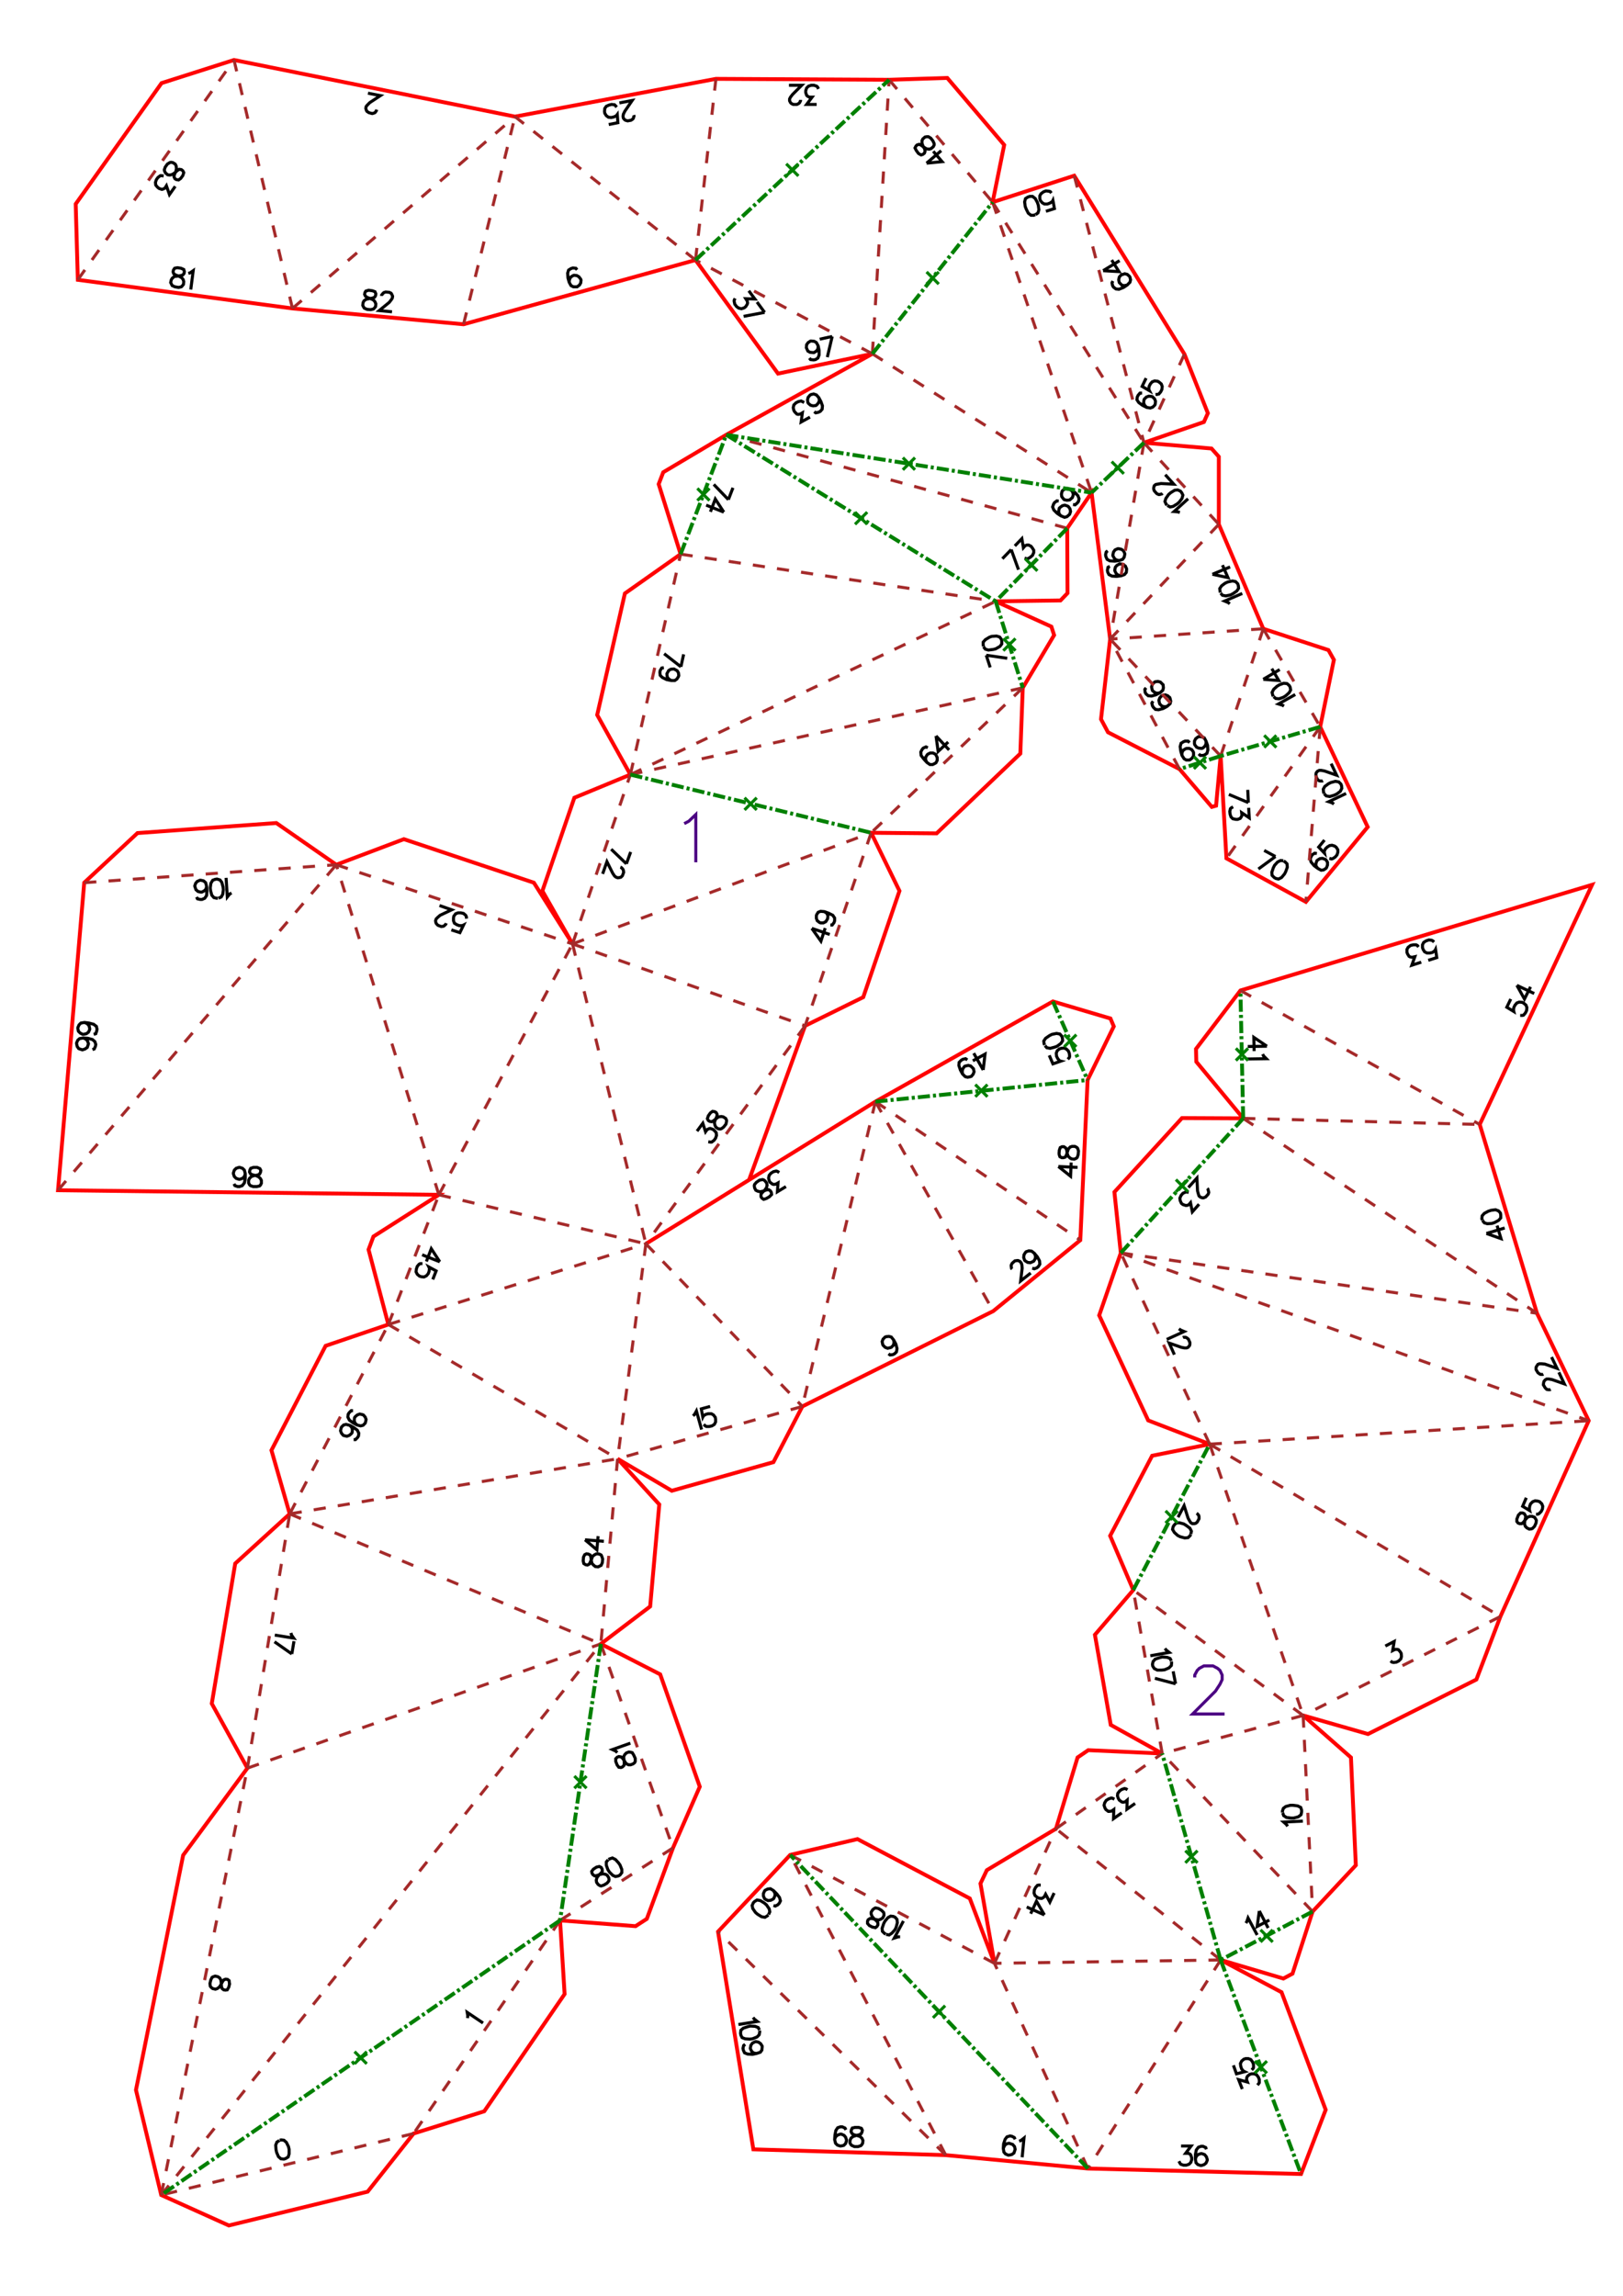 <?xml version="1.0" encoding="UTF-8" standalone="no"?>
<svg
   height="841.89pt"
   viewBox="0 0 533 754"
   width="595.276pt"
   version="1.1"
   id="svg1"
   sodipodi:docname="capybara212_P25_lang_A4x3.svg"
   inkscape:version="1.3 (0e150ed6c4, 2023-07-21)"
   xmlns:inkscape="http://www.inkscape.org/namespaces/inkscape"
   xmlns:sodipodi="http://sodipodi.sourceforge.net/DTD/sodipodi-0.dtd"
   xmlns="http://www.w3.org/2000/svg"
   xmlns:svg="http://www.w3.org/2000/svg">
  <defs
     id="defs1" />
  <sodipodi:namedview
     id="namedview1"
     pagecolor="#ffffff"
     bordercolor="#000000"
     borderopacity="0.25"
     inkscape:showpageshadow="2"
     inkscape:pageopacity="0.0"
     inkscape:pagecheckerboard="0"
     inkscape:deskcolor="#d1d1d1"
     inkscape:document-units="mm"
     showgrid="false"
     inkscape:zoom="0.76157101"
     inkscape:cx="1165.3542"
     inkscape:cy="528.51276"
     inkscape:window-width="1920"
     inkscape:window-height="1057"
     inkscape:window-x="-8"
     inkscape:window-y="-8"
     inkscape:window-maximized="1"
     inkscape:current-layer="svg1" />
  <style
     type="text/css"
     id="style1"><![CDATA[
			path {
				fill: none;
			}
		]]></style>
  <g
     id="page_001">
    <path
       d="m 75.3,651.5 -0.1,-1 -0.5,-0.4 -0.6,-0.1 -0.6,0.2 -0.4,0.5 -0.6,1.1 -0.5,0.8 -0.7,0.5 -0.6,0.2 -0.9,-0.2 -0.5,-0.4 -0.3,-0.4 -0.1,-0.9 0.3,-1.2 0.4,-0.8 0.4,-0.2 0.6,-0.2 0.9,0.2 0.6,0.4 0.4,0.7 0.1,0.9 0.1,1.3 0.2,0.6 0.5,0.4 0.6,0.1 0.6,-0.1 0.5,-0.9 0.3,-1.3 m 20.1,-115 0.2,0.7 0.7,1 -6.2,-1 m 5.6,6.2 -5.7,-4 m 6.4,-0.2 -0.7,4.2 m 95.7,-30.6 0.2,0.9 0.6,0.4 0.6,0.1 0.6,-0.3 0.3,-0.6 0.5,-1.1 0.3,-0.9 0.7,-0.5 0.6,-0.3 0.9,0.1 0.6,0.3 0.2,0.4 0.3,0.9 -0.1,1.2 -0.4,0.9 -0.4,0.2 -0.6,0.3 -0.9,-0.1 -0.5,-0.4 -0.6,-0.6 -0.2,-0.9 -0.2,-1.3 -0.2,-0.6 -0.6,-0.3 -0.6,-0.1 -0.6,0.3 -0.4,0.8 -0.1,1.4 m 0.6,-7.1 3.9,3.3 0.4,-4.5 m -4.3,1.2 6.2,0.5 m -81.1,-38.2 -0.7,-0.7 -0.2,-0.8 0.1,-0.9 0.2,-0.3 0.7,-0.6 0.8,-0.3 0.9,0.2 0.3,0.1 0.6,0.7 0.3,0.8 -0.2,0.9 -0.1,0.3 -0.7,0.7 -0.8,0.2 -1.2,-0.3 -1.3,-0.7 -1.2,-0.9 -0.5,-1 0.1,-0.9 0.3,-0.5 0.7,-0.7 h 0.6 m 0.2,9.5 h 0.6 l 0.7,-0.7 0.3,-0.5 0.1,-0.9 -0.5,-1 -1.2,-0.9 -1.3,-0.7 -1.2,-0.3 -0.8,0.2 -0.7,0.7 -0.1,0.3 -0.2,0.9 0.3,0.8 0.6,0.7 0.3,0.1 0.9,0.2 0.8,-0.3 0.7,-0.6 0.2,-0.3 0.1,-0.9 -0.2,-0.8 -0.7,-0.7 M 91.7,703 l -0.8,0.5 -0.4,1 0.1,1.5 0.2,0.9 0.6,1.4 0.8,0.7 1,0.1 0.6,-0.2 0.8,-0.5 0.3,-1 v -1.5 l -0.2,-0.9 -0.7,-1.4 -0.8,-0.7 -0.9,-0.1 -0.5,0.1 m 61.7,-40.1 0.1,-0.7 -0.2,-1.2 5.2,3.5 m -14.2,-250 -2.8,-4.3 -1.6,4.2 m 4.4,0.1 -5.8,-2.3 m 3.5,8.1 1.1,-2.8 -2.4,-1.3 0.2,0.4 -0.1,1 -0.3,0.8 -0.6,0.7 -0.8,0.4 -0.9,-0.1 -0.6,-0.2 -0.7,-0.6 -0.4,-0.8 0.1,-0.9 0.3,-0.9 0.6,-0.7 0.4,-0.2 h 0.7 m 56.2,198.8 -0.6,0.8 0.1,0.6 0.3,0.5 0.6,0.4 0.6,-0.1 1.2,-0.4 0.9,-0.2 0.9,0.2 0.5,0.3 0.5,0.8 0.1,0.6 -0.1,0.5 -0.6,0.7 -1,0.6 -0.9,0.3 -0.4,-0.1 -0.6,-0.4 -0.5,-0.7 -0.1,-0.7 0.2,-0.8 0.6,-0.8 0.9,-0.9 0.3,-0.5 -0.1,-0.7 -0.3,-0.5 -0.6,-0.3 -0.9,0.2 -1.1,0.7 m 4.9,-3.1 -0.6,0.7 v 1.1 l 0.5,1.4 0.5,0.8 1.1,1.1 0.9,0.4 1,-0.2 0.5,-0.3 0.6,-0.8 v -1 l -0.6,-1.5 -0.5,-0.7 -1,-1.1 -1,-0.5 -0.9,0.3 -0.4,0.2 m 2.8,-31.1 0.6,0.8 0.7,0.1 0.5,-0.2 0.5,-0.5 0.1,-0.7 -0.1,-1.2 -0.1,-1 0.4,-0.7 0.5,-0.5 0.8,-0.3 0.7,0.1 0.4,0.1 0.5,0.8 0.5,1.1 v 1 l -0.2,0.4 -0.5,0.4 -0.8,0.3 h -0.7 l -0.8,-0.4 -0.5,-0.8 -0.7,-1 -0.5,-0.4 -0.7,-0.1 -0.5,0.2 -0.5,0.5 v 0.9 l 0.5,1.3 m 0,-4.2 -0.5,-0.5 -1.1,-0.5 5.9,-2.1 m -58.8,-267.1 2.8,0.9 1.2,-2.5 -0.4,0.2 h -1 l -0.8,-0.3 -0.8,-0.5 -0.3,-0.8 v -0.9 l 0.1,-0.6 0.6,-0.8 0.8,-0.3 h 0.9 l 0.9,0.2 0.7,0.6 0.2,0.4 0.1,0.7 m -6.7,1.5 -0.1,0.3 -0.5,0.5 -0.3,0.2 -0.7,0.1 -1.1,-0.4 -0.5,-0.5 -0.2,-0.4 -0.1,-0.6 0.2,-0.6 0.5,-0.5 0.8,-0.7 3.8,-1.8 -4,-1.4 m -63.8,88.1 -0.3,0.9 -0.6,0.6 -0.9,0.3 h -0.3 l -0.9,-0.3 -0.6,-0.6 -0.3,-0.9 v -0.3 l 0.3,-0.9 0.6,-0.6 0.9,-0.3 h 0.3 l 0.9,0.3 0.6,0.6 0.3,1.2 v 1.5 l -0.3,1.5 -0.7,0.9 -0.9,0.3 H 78 l -0.9,-0.3 -0.3,-0.6 m 6.4,-5.4 -0.9,0.3 -0.3,0.6 -0.1,0.6 0.3,0.6 0.6,0.3 1.2,0.3 0.9,0.4 0.6,0.6 0.3,0.6 v 0.9 l -0.3,0.6 -0.3,0.3 -0.9,0.2 h -1.2 l -0.9,-0.3 -0.3,-0.3 -0.3,-0.6 v -0.9 l 0.3,-0.6 0.6,-0.6 0.9,-0.3 1.2,-0.2 0.6,-0.3 0.3,-0.6 0.1,-0.6 -0.3,-0.6 -0.9,-0.4 H 83 m -7,-90.1 -0.6,0.3 -0.8,1 -0.4,-6.3 m -2.5,6.7 0.9,-0.4 0.5,-0.9 0.2,-1.5 -0.1,-0.9 -0.4,-1.5 -0.6,-0.8 -1,-0.3 -0.6,0.1 -0.8,0.3 -0.6,1 -0.2,1.5 0.1,0.9 0.4,1.5 0.7,0.8 0.9,0.2 h 0.4 m -7,-0.4 0.3,0.6 0.9,0.2 h 0.6 l 0.9,-0.4 0.6,-0.9 0.1,-1.5 -0.1,-1.5 -0.3,-1.2 -0.7,-0.6 -0.9,-0.2 h -0.3 l -0.9,0.4 -0.5,0.6 -0.3,0.9 0.1,0.3 0.3,0.9 0.7,0.6 0.9,0.2 h 0.3 l 0.8,-0.4 0.6,-0.6 0.2,-0.9 m -37.1,48.6 0.7,-0.2 0.3,-0.9 0.1,-0.6 -0.2,-0.9 -0.9,-0.7 -1.5,-0.4 -1.5,-0.2 -1.2,0.2 -0.6,0.6 -0.4,0.9 v 0.3 l 0.2,0.9 0.6,0.6 0.8,0.4 h 0.3 l 0.9,-0.2 0.7,-0.5 0.4,-0.9 v -0.3 l -0.2,-0.9 -0.6,-0.7 -0.9,-0.4 m 2.6,8.9 0.6,-0.2 0.4,-0.9 0.1,-0.6 -0.3,-0.9 -0.8,-0.7 -1.5,-0.4 -1.5,-0.1 -1.2,0.2 -0.6,0.5 -0.4,0.9 v 0.3 l 0.2,0.9 0.5,0.7 0.9,0.3 0.3,0.1 0.9,-0.3 0.7,-0.5 0.3,-0.9 0.1,-0.3 -0.3,-0.9 -0.5,-0.6 -0.9,-0.4 m 201.6,30.6 1.9,-2.6 0.9,2.8 0.5,-0.7 0.6,-0.3 0.4,-0.1 0.9,0.3 0.5,0.4 0.6,0.7 0.1,0.9 -0.3,0.9 -0.5,0.7 -0.8,0.6 h -0.4 l -0.7,-0.1 m 0,-8.5 -0.3,0.9 0.3,0.6 0.5,0.3 0.6,0.1 0.6,-0.3 1,-0.8 0.7,-0.5 0.9,-0.1 0.6,0.1 0.8,0.5 0.3,0.6 v 0.4 l -0.2,0.9 -0.8,1 -0.7,0.5 -0.4,0.1 -0.7,-0.1 -0.7,-0.5 -0.3,-0.6 -0.2,-0.9 0.3,-0.9 0.5,-1.1 0.1,-0.7 -0.3,-0.6 -0.5,-0.3 -0.7,-0.1 -0.7,0.5 -0.8,1.1 m 34.1,-61.7 3,4.2 1.4,-4.3 m -4.4,0.1 5.9,2 m -1.8,-7.5 0.8,0.5 0.4,0.8 -0.1,1 -0.1,0.2 -0.5,0.8 -0.8,0.4 h -0.9 l -0.3,-0.1 -0.8,-0.6 -0.3,-0.8 v -0.9 l 0.1,-0.3 0.5,-0.8 0.8,-0.3 1.2,0.1 1.4,0.5 1.4,0.7 0.6,0.9 v 0.9 l -0.2,0.6 -0.6,0.8 h -0.6 m -67,-20.1 -5,-4.8 m 6.4,0.9 -1.4,3.9 m -2,1.1 0.3,0.1 0.5,0.5 0.2,0.4 0.1,0.7 -0.4,1.1 -0.5,0.5 -0.4,0.1 -0.6,0.1 -0.6,-0.2 -0.5,-0.4 -0.6,-0.9 -1.9,-3.8 -1.4,4 m 106.8,-41.4 -0.6,-0.3 -0.9,0.4 -0.4,0.5 -0.4,0.8 0.1,1.1 0.9,1.2 1,1.1 1,0.7 h 0.9 l 0.8,-0.4 0.3,-0.2 0.4,-0.8 v -0.9 l -0.4,-0.8 -0.2,-0.3 -0.8,-0.4 h -0.9 l -0.8,0.4 -0.2,0.2 -0.5,0.8 v 0.9 l 0.4,0.8 m 3,-8.7 0.7,5.1 3.3,-3.1 m -4,-2 4.3,4.6 m 12.2,-31.1 6.9,1 m -5.6,3 -1.3,-4 m -0.9,-2.8 0.6,0.8 1,0.3 1.6,-0.2 0.8,-0.2 1.4,-0.8 0.6,-0.8 v -1 l -0.1,-0.5 -0.6,-0.8 -1,-0.3 -1.6,0.1 -0.8,0.3 -1.3,0.8 -0.7,0.8 v 0.9 l 0.1,0.5 m -99.4,6.7 -5.5,-4.3 m 6.4,0.2 -0.9,4.1 m -3.2,4.5 -0.8,-0.5 -0.5,-0.7 -0.1,-1 0.1,-0.2 0.5,-0.9 0.7,-0.4 1,-0.1 0.2,0.1 0.9,0.5 0.4,0.7 0.1,0.9 -0.1,0.3 -0.5,0.8 -0.7,0.5 h -1.2 l -1.5,-0.3 -1.4,-0.7 -0.7,-0.7 -0.1,-1 0.1,-0.6 0.5,-0.8 0.7,-0.1 m 21.2,-55.2 -4.8,-5 m 6.3,1.1 -1.5,3.9 m -1.5,4.1 -2.8,-4.3 -1.6,4.2 m 4.4,0.1 -5.8,-2.3 m 100.2,14.6 2.4,6.6 m -5.3,-3.6 2.9,-3 m 1.2,-1.2 2.3,-2.4 0.5,3 0.6,-0.7 0.6,-0.2 h 0.5 l 0.8,0.4 0.4,0.5 0.5,0.8 v 0.8 l -0.4,0.9 -0.7,0.6 -0.8,0.5 h -0.4 l -0.7,-0.2 m 11.2,-18.7 -0.6,-0.1 -0.8,0.6 -0.3,0.5 -0.3,0.9 0.4,1 1.1,1.1 1.2,0.8 1.2,0.5 0.8,-0.2 0.7,-0.6 0.2,-0.2 0.3,-0.9 -0.2,-0.9 -0.5,-0.7 -0.3,-0.2 -0.9,-0.3 -0.8,0.2 -0.8,0.6 -0.2,0.2 -0.2,0.9 0.1,0.9 0.6,0.7 m 3.3,-8.5 0.6,0.7 0.2,0.9 -0.3,0.9 -0.2,0.2 -0.7,0.6 -0.9,0.1 -0.9,-0.2 -0.2,-0.2 -0.6,-0.8 -0.1,-0.8 0.2,-0.9 0.2,-0.3 0.7,-0.5 0.9,-0.2 1.1,0.5 1.3,0.8 1,1.1 0.4,1 -0.2,0.9 -0.4,0.5 -0.7,0.6 -0.7,-0.1 m -85,-30.5 0.5,0.4 0.9,-0.2 0.6,-0.3 0.6,-0.7 0.1,-1.1 -0.5,-1.4 -0.7,-1.3 -0.8,-0.9 -0.9,-0.3 -0.9,0.2 -0.3,0.2 -0.6,0.7 -0.2,0.8 0.1,0.9 0.2,0.3 0.7,0.6 0.8,0.2 0.9,-0.1 0.3,-0.2 0.6,-0.7 0.3,-0.8 -0.2,-0.9 m -2.9,6.4 -2.9,1.6 0.4,-3 -0.7,0.4 -0.7,0.1 -0.4,-0.1 -0.7,-0.7 -0.3,-0.5 -0.2,-0.9 0.2,-0.9 0.7,-0.7 0.8,-0.4 0.9,-0.2 0.4,0.2 0.6,0.3 m 40.2,-78.6 5.1,-0.5 -2.9,-3.4 m -2.2,3.9 4.8,-4.1 m -7.5,0.9 0.9,0.5 0.6,-0.2 0.5,-0.4 0.2,-0.6 -0.1,-0.7 -0.6,-1.1 -0.3,-0.8 v -0.9 l 0.3,-0.6 0.7,-0.6 0.6,-0.1 h 0.5 l 0.8,0.5 0.7,0.9 0.4,0.9 v 0.4 l -0.3,0.6 -0.7,0.6 -0.6,0.2 -0.9,-0.1 -0.8,-0.5 -1,-0.7 -0.6,-0.3 -0.7,0.2 -0.4,0.4 -0.3,0.6 0.4,0.8 0.8,1.1 M 268.2,34.3 h -3.3 l 1.8,-2.4 h -0.9 l -0.6,-0.3 -0.3,-0.3 -0.3,-0.9 v -0.6 l 0.3,-0.9 0.6,-0.6 0.9,-0.3 h 0.9 l 0.9,0.3 0.3,0.3 0.3,0.6 m -5.9,3.6 v 0.3 l -0.3,0.6 -0.3,0.3 -0.6,0.3 h -1.2 l -0.6,-0.3 -0.3,-0.3 -0.3,-0.6 v -0.6 l 0.3,-0.6 0.7,-0.9 3,-3 h -4.2 m -51,9.8 0.1,0.3 -0.2,0.7 -0.2,0.3 -0.6,0.4 -1.1,0.2 -0.7,-0.2 -0.3,-0.2 -0.4,-0.5 -0.1,-0.6 0.1,-0.7 0.5,-1 2.4,-3.5 -4.2,0.8 m -3.5,7.1 3,-0.6 -0.2,-2.7 -0.3,0.4 -0.8,0.4 -0.9,0.2 -0.9,-0.1 -0.7,-0.5 -0.5,-0.8 -0.1,-0.6 0.1,-1 0.5,-0.7 0.9,-0.4 0.8,-0.2 1,0.1 0.3,0.3 0.4,0.5 m -13,53.4 -0.4,-0.5 -1,-0.1 -0.6,0.2 -0.8,0.5 -0.3,1 0.1,1.6 0.4,1.4 0.6,1.1 0.8,0.4 h 0.9 0.3 l 0.8,-0.6 0.4,-0.7 0.1,-0.9 -0.1,-0.3 -0.6,-0.8 -0.7,-0.4 -0.9,-0.1 -0.3,0.1 -0.8,0.5 -0.4,0.8 -0.1,0.9 m -65.8,2.6 -1,0.3 -0.3,0.5 -0.1,0.6 0.3,0.6 0.6,0.4 1.1,0.4 0.9,0.4 0.5,0.6 0.3,0.7 -0.1,0.9 -0.4,0.5 -0.3,0.3 -0.9,0.2 -1.2,-0.1 -0.9,-0.4 -0.2,-0.3 -0.3,-0.6 0.1,-0.9 0.3,-0.6 0.7,-0.5 0.9,-0.2 1.2,-0.2 0.7,-0.3 0.3,-0.5 0.1,-0.6 -0.3,-0.7 -0.8,-0.3 -1.4,-0.2 m 4.4,1.9 v -0.3 l 0.4,-0.5 0.3,-0.3 0.6,-0.2 1.2,0.1 0.6,0.3 0.2,0.3 0.3,0.7 -0.1,0.6 -0.3,0.5 -0.7,0.9 -3.3,2.7 4.2,0.4 m -5,-66.4 -0.1,0.3 -0.4,0.6 -0.3,0.2 -0.7,0.2 -1.1,-0.3 -0.6,-0.4 -0.2,-0.3 -0.2,-0.7 0.1,-0.6 0.4,-0.5 0.8,-0.8 3.5,-2.3 -4.1,-0.8 m 147.9,83 -0.1,1 -0.5,0.7 -0.8,0.5 H 267 l -1,-0.1 -0.7,-0.4 -0.4,-0.9 -0.1,-0.2 0.1,-1 0.5,-0.7 0.8,-0.5 h 0.3 l 0.9,0.1 0.7,0.4 0.6,1.1 0.3,1.5 v 1.5 l -0.4,1 -0.8,0.5 -0.6,0.1 -1,-0.1 -0.4,-0.5 m 7.5,-7.1 -1.6,6.8 m -2.5,-5.9 4.1,-0.9 m -27.4,-15 2,2.7 -3,-0.1 0.5,0.8 0.1,0.6 -0.1,0.4 -0.5,0.8 -0.5,0.4 -0.9,0.3 -0.9,-0.2 -0.7,-0.5 -0.6,-0.8 -0.2,-0.9 v -0.4 l 0.3,-0.6 m 9.7,4.6 -6.9,1.3 m 4.4,-4.7 2.5,3.4 m 116.5,81.5 -1,-0.2 -0.6,-0.5 -0.5,-0.9 v -0.3 l 0.2,-0.9 0.5,-0.7 0.9,-0.4 h 0.3 l 0.9,0.2 0.7,0.5 0.4,0.9 v 0.3 l -0.2,0.9 -0.5,0.7 -1.1,0.4 -1.5,0.2 -1.6,-0.1 -0.9,-0.5 -0.4,-0.9 -0.1,-0.6 0.2,-0.9 0.5,-0.4 m 4.4,8.2 -0.9,-0.2 -0.7,-0.5 -0.4,-0.8 -0.1,-0.3 0.2,-1 0.5,-0.6 0.9,-0.5 h 0.3 l 0.9,0.2 0.7,0.5 0.4,0.9 v 0.3 l -0.1,0.9 -0.6,0.7 -1.1,0.4 -1.5,0.2 -1.5,-0.1 -1,-0.5 -0.4,-0.8 -0.1,-0.6 0.2,-1 0.6,-0.3 m 23,-17.7 -0.7,-0.2 -1.2,-0.1 4.6,-4.2 m -6.8,2.2 0.9,0.5 1,-0.2 1.3,-0.8 0.7,-0.6 0.9,-1.2 0.3,-1.1 -0.4,-0.8 -0.4,-0.5 -0.9,-0.4 -1,0.1 -1.3,0.8 -0.7,0.6 -0.9,1.3 -0.3,1 0.4,0.9 0.3,0.3 m -1.5,-3.9 -0.2,0.2 -0.7,0.2 h -0.4 l -0.6,-0.3 -0.8,-0.9 -0.2,-0.6 v -0.4 l 0.2,-0.7 0.5,-0.4 0.6,-0.1 1.1,-0.2 4.2,0.2 -2.8,-3.1 m 21.2,42.4 -0.5,-0.4 -1.2,-0.5 5.8,-2.5 m -7.1,-0.1 0.6,0.7 1.1,0.2 1.5,-0.3 0.8,-0.4 1.3,-0.9 0.6,-0.9 -0.1,-0.9 -0.2,-0.6 -0.7,-0.7 -1,-0.2 -1.5,0.3 -0.9,0.4 -1.2,0.9 -0.6,0.9 0.1,0.9 0.1,0.4 m -2.6,-6 5.1,1.1 -1.8,-4.1 m -3.3,3 5.8,-2.4 M 60,57.6 60.3,56.7 60,56.1 59.5,55.7 58.8,55.6 58.2,56 57.3,56.8 56.5,57.3 55.7,57.5 55,57.4 54.3,56.8 54,56.2 l -0.1,-0.4 0.3,-0.9 0.7,-1 0.8,-0.5 0.4,-0.1 0.6,0.1 0.8,0.5 0.3,0.6 0.1,0.9 -0.2,0.9 -0.5,1.1 -0.1,0.7 0.3,0.6 0.5,0.3 0.7,0.1 0.7,-0.5 0.8,-1.1 m -2.6,3.7 -1.9,2.7 -1,-2.9 -0.5,0.8 -0.6,0.3 -0.4,0.1 -0.9,-0.3 -0.5,-0.4 -0.6,-0.7 -0.1,-0.9 0.3,-0.9 0.5,-0.7 0.8,-0.6 H 53 l 0.7,0.1 m 4.5,30.1 -0.9,0.2 -0.4,0.6 -0.1,0.6 0.2,0.6 0.6,0.4 1.1,0.4 0.9,0.5 0.5,0.6 0.2,0.7 -0.1,0.9 -0.4,0.5 -0.3,0.3 -0.9,0.2 -1.2,-0.2 -0.9,-0.4 -0.2,-0.4 -0.3,-0.6 0.2,-0.9 0.3,-0.5 0.7,-0.6 1,-0.1 1.2,-0.2 0.6,-0.2 0.4,-0.5 0.1,-0.6 -0.2,-0.7 -0.9,-0.4 -1.3,-0.2 m 3.7,1.9 0.6,-0.2 1,-0.7 -0.8,6.2 m 328.1,148.8 -0.5,-0.5 h -1 l -0.5,0.2 -0.8,0.5 -0.3,1.1 0.2,1.5 0.4,1.4 0.7,1.1 0.7,0.4 h 1 l 0.3,-0.1 0.7,-0.6 0.4,-0.7 v -1 l -0.1,-0.3 -0.5,-0.7 -0.8,-0.4 h -0.9 l -0.3,0.1 -0.8,0.5 -0.4,0.8 v 0.9 m 7.9,-4.7 v 0.9 l -0.4,0.8 -0.7,0.6 -0.3,0.1 -1,-0.1 -0.7,-0.3 -0.6,-0.8 -0.1,-0.3 v -0.9 l 0.4,-0.8 0.8,-0.6 0.3,-0.1 0.9,0.1 0.8,0.3 0.6,1.1 0.5,1.4 0.1,1.5 -0.3,1.1 -0.7,0.5 -0.6,0.2 h -0.9 l -0.5,-0.5 m -12.7,-20.1 -1,0.2 -0.8,-0.3 -0.7,-0.6 -0.1,-0.3 -0.2,-0.9 0.3,-0.9 0.6,-0.6 0.3,-0.2 0.9,-0.1 0.8,0.2 0.7,0.7 0.2,0.2 0.1,1 -0.2,0.8 -0.9,0.8 -1.4,0.7 -1.4,0.4 -1.1,-0.1 -0.7,-0.6 -0.3,-0.5 -0.1,-1 0.4,-0.5 m 6.9,6.1 -0.9,0.1 -0.8,-0.2 -0.7,-0.7 -0.1,-0.3 -0.2,-0.9 0.3,-0.8 0.6,-0.7 0.3,-0.1 0.9,-0.2 0.8,0.3 0.7,0.6 0.1,0.3 0.2,0.9 -0.2,0.8 -1,0.9 -1.3,0.7 -1.5,0.4 -1,-0.1 -0.7,-0.7 -0.3,-0.5 -0.2,-0.9 0.4,-0.6 m 43,1.6 -0.5,-0.3 -1.3,-0.4 5.5,-3.1 m -7.1,0.7 0.7,0.6 1.1,0.1 1.4,-0.5 0.8,-0.5 1.1,-1 0.5,-0.9 -0.2,-1 -0.3,-0.5 -0.7,-0.6 -1.1,-0.1 -1.4,0.5 -0.8,0.5 -1.1,1 -0.5,1 0.2,0.9 0.2,0.4 m -3.3,-5.6 5.1,0.4 -2.3,-3.9 m -2.8,3.5 5.4,-3.2 m -10.3,43.7 -6.4,-2.7 m 6.2,-1.5 0.2,4.2 m 0.1,1.7 0.2,3.3 -2.5,-1.7 0.1,0.9 -0.3,0.6 -0.3,0.4 -0.8,0.3 h -0.6 l -1,-0.2 -0.6,-0.6 -0.3,-0.9 -0.1,-0.9 0.2,-0.9 0.3,-0.3 0.6,-0.3 m 13.9,16.3 -5.6,4.1 m 1.9,-6.1 3.7,2 m 2.6,1.4 -0.9,-0.1 -1,0.5 -1,1.1 -0.4,0.8 -0.5,1.5 0.1,1 0.7,0.7 0.5,0.3 0.9,0.2 1,-0.5 1,-1.2 0.4,-0.8 0.5,-1.4 -0.1,-1.1 -0.7,-0.7 -0.4,-0.2 m 10.9,-2.5 -0.7,-0.1 -0.8,0.5 -0.3,0.5 -0.4,0.9 0.3,1 1,1.2 1.2,0.9 1.1,0.6 0.8,-0.1 0.8,-0.5 0.2,-0.3 0.3,-0.8 v -0.9 l -0.5,-0.8 -0.3,-0.2 -0.9,-0.3 -0.8,0.1 -0.8,0.5 -0.2,0.2 -0.3,0.9 v 0.8 l 0.6,0.8 m 2.2,-9.3 -1.9,2.3 1.9,2 -0.1,-0.5 0.4,-0.9 0.6,-0.6 0.8,-0.5 0.8,-0.1 0.9,0.3 0.5,0.4 0.5,0.8 v 0.8 l -0.3,0.9 -0.6,0.7 -0.8,0.5 -0.4,0.1 -0.7,-0.2 m 1.5,-17.8 -0.5,-0.4 -1.2,-0.4 5.7,-2.7 m -7.2,0.1 0.7,0.7 1.1,0.2 1.4,-0.4 0.9,-0.4 1.2,-0.9 0.5,-1 -0.1,-0.9 -0.2,-0.5 -0.7,-0.7 -1.1,-0.2 -1.5,0.4 -0.8,0.4 -1.2,0.9 -0.5,0.9 0.1,1 0.2,0.4 m -0.4,-4.2 -0.2,0.1 h -0.7 l -0.4,-0.1 -0.5,-0.4 -0.5,-1.1 v -0.7 l 0.1,-0.4 0.4,-0.5 0.6,-0.3 h 0.6 l 1.1,0.2 4,1.4 -1.8,-3.8 m -93.7,-181.4 2.8,-0.9 -0.5,-2.7 -0.2,0.4 -0.8,0.5 -0.8,0.3 h -1 l -0.7,-0.4 -0.6,-0.7 -0.2,-0.6 v -1 l 0.4,-0.7 0.8,-0.6 0.8,-0.3 1,0.1 0.4,0.1 0.4,0.5 m -5.2,7.1 0.8,-0.6 0.3,-1 -0.2,-1.5 -0.3,-0.9 -0.7,-1.3 -0.9,-0.7 h -0.9 l -0.6,0.2 -0.8,0.5 -0.3,1.1 0.2,1.5 0.3,0.8 0.7,1.4 0.9,0.7 h 0.9 l 0.5,-0.2 m 25.5,21.8 -0.3,0.6 0.2,0.9 0.3,0.5 0.8,0.6 1,0.1 1.5,-0.6 1.2,-0.8 0.9,-0.9 0.2,-0.8 -0.2,-0.9 -0.2,-0.3 -0.7,-0.6 -0.8,-0.2 -0.9,0.3 -0.3,0.1 -0.6,0.7 -0.2,0.9 0.2,0.9 0.2,0.2 0.7,0.7 0.8,0.1 0.9,-0.2 m -7.9,-4.7 5.2,0.3 -2.4,-3.8 m -2.8,3.5 5.4,-3.3 m 7.4,43.5 h -0.7 l -0.6,0.7 -0.3,0.6 -0.1,0.9 0.6,0.9 1.2,0.9 1.4,0.7 1.2,0.2 0.8,-0.3 0.7,-0.7 0.1,-0.3 0.1,-0.9 -0.3,-0.8 -0.7,-0.7 -0.3,-0.1 -0.9,-0.1 -0.8,0.3 -0.7,0.7 -0.1,0.3 -0.1,0.9 0.3,0.8 0.7,0.7 m -0.2,-9.6 -1.3,2.7 2.4,1.4 -0.2,-0.4 0.1,-1 0.4,-0.8 0.6,-0.7 0.8,-0.3 1,0.1 0.5,0.3 0.7,0.6 0.3,0.8 -0.1,1 -0.4,0.8 -0.6,0.7 -0.4,0.1 -0.7,0.1 M 227.6,465 l 0.5,-0.5 0.6,-1.1 1.7,6.1 m 2.8,-7.6 -2.9,0.8 0.5,2.7 0.2,-0.4 0.8,-0.5 0.8,-0.2 h 1 l 0.7,0.4 0.6,0.8 0.1,0.6 v 0.9 l -0.4,0.8 -0.8,0.5 -0.9,0.2 H 232 l -0.4,-0.2 -0.5,-0.5 m 27,-78.1 -2.8,1.7 0.2,-2.9 -0.7,0.4 -0.7,0.1 -0.4,-0.1 -0.8,-0.6 -0.3,-0.5 -0.2,-0.9 0.2,-0.9 0.6,-0.7 0.8,-0.5 0.9,-0.2 0.4,0.1 0.6,0.4 m -3.2,7.9 0.7,-0.7 -0.1,-0.7 -0.3,-0.5 -0.6,-0.4 -0.7,0.1 -1.1,0.4 -1,0.2 -0.8,-0.2 -0.6,-0.3 -0.4,-0.8 -0.1,-0.7 0.1,-0.4 0.6,-0.7 1,-0.7 1,-0.2 0.4,0.1 0.5,0.4 0.5,0.7 0.1,0.7 -0.2,0.8 -0.6,0.8 -0.9,0.9 -0.3,0.5 v 0.7 l 0.3,0.5 0.6,0.4 0.9,-0.3 1.2,-0.7 m 40.6,47.2 0.1,0.9 -0.2,0.8 -0.7,0.7 -0.3,0.1 -0.9,0.2 -0.8,-0.3 -0.7,-0.7 -0.1,-0.2 -0.2,-1 0.3,-0.8 0.7,-0.7 0.3,-0.1 0.9,-0.1 0.8,0.2 0.8,1 0.7,1.3 0.4,1.5 -0.2,1.1 -0.6,0.6 -0.6,0.3 -0.9,0.1 -0.5,-0.4 m 40.6,-27.8 -0.2,-0.2 -0.1,-0.7 v -0.4 l 0.3,-0.6 0.9,-0.8 0.7,-0.1 h 0.4 l 0.6,0.3 0.4,0.5 0.2,0.6 0.1,1.1 -0.5,4.2 3.3,-2.6 m 1.2,-6.5 0.4,0.9 -0.1,0.9 -0.5,0.8 -0.2,0.1 -0.9,0.4 -0.9,-0.1 -0.8,-0.5 -0.2,-0.2 -0.3,-0.9 0.1,-0.9 0.5,-0.8 0.2,-0.2 0.9,-0.3 0.9,0.1 0.9,0.7 1,1.2 0.7,1.3 0.1,1.1 -0.5,0.8 -0.5,0.4 -0.8,0.3 -0.7,-0.2 m 8.6,-33.4 4,3.2 0.2,-4.5 m -4.2,1.3 6.3,0.3 m -6.1,-4.4 0.3,0.9 0.6,0.3 h 0.6 l 0.6,-0.2 0.3,-0.6 0.4,-1.2 0.3,-0.9 0.6,-0.6 0.6,-0.2 h 0.9 l 0.6,0.3 0.3,0.3 0.3,0.9 -0.1,1.2 -0.3,0.9 -0.3,0.3 -0.7,0.3 -0.9,-0.1 -0.5,-0.3 -0.6,-0.6 -0.3,-0.9 -0.2,-1.2 -0.3,-0.6 -0.6,-0.4 h -0.6 l -0.6,0.3 -0.3,0.9 -0.1,1.3 m -24.9,-27.7 0.6,-5.2 -4,2.2 m 3.4,3 -3.1,-5.5 m -3.7,6.8 -0.1,-0.9 0.2,-0.8 0.6,-0.8 0.3,-0.1 0.9,-0.2 0.8,0.2 0.7,0.7 0.2,0.2 0.2,1 -0.3,0.8 -0.6,0.7 -0.3,0.1 -0.9,0.2 -0.8,-0.2 -0.9,-0.9 -0.7,-1.3 -0.5,-1.5 0.1,-1 0.7,-0.7 0.5,-0.3 0.9,-0.2 0.6,0.4 m 26.9,-1.5 1.2,2.8 2.6,-0.9 -0.4,-0.1 -0.6,-0.7 -0.4,-0.8 -0.1,-1 0.3,-0.8 0.7,-0.6 0.6,-0.2 0.9,-0.1 0.8,0.3 0.7,0.7 0.3,0.8 0.1,0.9 -0.1,0.4 -0.5,0.6 m -7.5,-4.5 0.6,0.7 1.1,0.2 1.5,-0.4 0.8,-0.3 1.2,-0.9 0.6,-0.9 -0.1,-1 -0.2,-0.5 -0.6,-0.7 -1.1,-0.2 -1.5,0.3 -0.8,0.4 -1.3,0.9 -0.6,0.9 0.1,0.9 0.2,0.4 M 393,497 l 0.3,0.2 0.4,0.5 0.1,0.4 v 0.7 l -0.6,1.1 -0.5,0.4 -0.4,0.1 h -0.7 l -0.5,-0.3 -0.4,-0.6 -0.5,-0.9 -1.3,-4.1 -2,3.8 m 4.2,5.5 0.2,-0.9 -0.5,-1 -1.2,-0.9 -0.8,-0.5 -1.5,-0.4 -1,0.1 -0.7,0.7 -0.3,0.5 -0.2,0.9 0.6,1 1.1,1 0.8,0.4 1.5,0.4 1.1,-0.1 0.7,-0.7 0.2,-0.4 m 63.9,36.7 2.9,-1.5 -0.5,3 0.8,-0.4 h 0.7 l 0.4,0.1 0.6,0.7 0.3,0.5 0.1,1 -0.2,0.8 -0.7,0.7 -0.8,0.4 -0.9,0.1 -0.5,-0.1 -0.5,-0.4 m -74.1,-4.1 0.4,0.5 1,0.8 -6.2,1.1 m 6.9,1.7 -0.4,-0.8 -1,-0.4 -1.6,-0.1 -0.8,0.2 -1.5,0.5 -0.7,0.8 -0.2,0.9 0.1,0.6 0.5,0.8 1,0.5 h 1.5 l 0.9,-0.1 1.4,-0.6 0.8,-0.8 0.1,-0.9 -0.1,-0.4 m 1.4,7.3 -6.8,-1.8 m 6,-2.3 0.8,4.1 m 36.8,46.8 -0.4,-0.6 -0.9,-0.8 6.3,-0.3 m -6.6,-2.7 0.3,0.9 0.9,0.6 1.5,0.2 h 0.9 l 1.5,-0.4 0.9,-0.7 0.2,-0.9 v -0.6 l -0.3,-0.9 -1,-0.5 -1.5,-0.2 h -0.9 l -1.5,0.4 -0.8,0.6 -0.3,0.9 v 0.5 m -12,36.3 0.3,-0.5 0.4,-1.2 3,5.6 m 0.7,-7.9 -0.7,5.1 4,-2.1 m -3.3,-3 2.9,5.6 m -43.7,-40.9 -2.7,1.9 0.1,-3 -0.7,0.6 -0.7,0.1 -0.4,-0.1 -0.8,-0.6 -0.3,-0.5 -0.3,-0.9 0.1,-0.8 0.6,-0.8 0.7,-0.5 0.9,-0.3 0.5,0.1 0.5,0.3 m -1.9,7.6 -2.7,1.9 0.1,-3 -0.7,0.5 -0.7,0.1 H 364 l -0.8,-0.6 -0.3,-0.5 -0.3,-0.9 0.2,-0.8 0.5,-0.8 0.8,-0.5 0.9,-0.3 0.4,0.1 0.6,0.3 m -19.8,30.8 -1.4,3 -1.4,-2.6 -0.4,0.8 -0.5,0.4 -0.4,0.2 -0.9,-0.1 -0.6,-0.3 -0.7,-0.6 -0.3,-0.8 0.1,-1 0.4,-0.8 0.6,-0.7 0.4,-0.1 h 0.7 m 1.2,9.8 -2.6,-4.5 -1.9,4.1 m 4.5,0.4 -5.8,-2.6 m 161,-127.6 v 1 l 0.4,0.5 0.5,0.2 h 0.7 l 0.5,-0.4 0.8,-1 0.6,-0.7 0.8,-0.3 h 0.7 l 0.8,0.3 0.4,0.6 0.2,0.4 -0.1,0.9 -0.5,1.1 -0.7,0.7 -0.3,0.1 -0.7,0.1 -0.8,-0.4 -0.5,-0.5 -0.3,-0.8 0.1,-1 0.3,-1.2 -0.1,-0.6 -0.4,-0.6 -0.5,-0.2 h -0.7 l -0.7,0.7 -0.5,1.3 m 3.1,-7 -1.2,2.8 2.3,1.4 -0.1,-0.4 0.1,-1 0.3,-0.8 0.7,-0.7 0.8,-0.3 0.9,0.1 0.6,0.2 0.7,0.7 0.3,0.8 -0.1,0.9 -0.4,0.8 -0.7,0.7 -0.4,0.2 h -0.6 m -117.3,-60.9 0.5,0.4 1.2,0.5 -5.7,2.6 m 5.3,-0.6 0.2,-0.1 h 0.7 l 0.4,0.2 0.5,0.4 0.5,1.1 v 0.6 l -0.1,0.4 -0.5,0.6 -0.5,0.2 H 389 l -1,-0.2 -4,-1.4 1.7,3.8 m 123.6,11.4 -0.2,0.1 h -0.7 l -0.4,-0.1 -0.5,-0.5 -0.6,-1 0.1,-0.7 0.1,-0.4 0.4,-0.5 0.5,-0.3 h 0.7 l 1.1,0.2 4,1.4 -1.8,-3.8 m -5.1,0.6 -0.2,0.1 H 506 l -0.4,-0.2 -0.5,-0.4 -0.6,-1 v -0.7 l 0.2,-0.4 0.4,-0.6 0.5,-0.2 h 0.7 l 1.1,0.1 4,1.4 -1.8,-3.7 m -113.1,-55.4 0.2,0.2 0.2,0.7 0.1,0.4 -0.2,0.6 -0.8,0.9 -0.7,0.3 h -0.4 l -0.6,-0.2 -0.5,-0.4 -0.2,-0.6 -0.3,-1.1 -0.2,-4.2 -2.8,3.1 m 3.5,5.5 -2.2,2.5 -0.6,-3 -0.6,0.7 -0.6,0.2 h -0.4 l -0.9,-0.3 -0.5,-0.4 -0.4,-0.9 -0.1,-0.8 0.4,-0.9 0.6,-0.7 0.9,-0.4 h 0.4 l 0.6,0.1 m 97.8,13.5 4.8,1.7 -1.3,-4.3 m -3.5,2.6 6,-1.8 m -7.3,-2.5 0.6,0.8 1,0.3 1.5,-0.1 0.9,-0.3 1.3,-0.7 0.7,-0.8 v -1 l -0.1,-0.6 -0.6,-0.7 -1,-0.4 -1.5,0.2 -0.9,0.3 -1.3,0.7 -0.7,0.8 -0.1,1 0.2,0.4 m -70.8,-57.1 -4.3,-2.9 0.1,4.5 m 4.2,-1.6 -6.3,0.1 m 4.9,2.5 0.3,0.6 0.9,0.9 -6.3,0.1 m -114,288.3 H 295 l -1.3,0.4 3,-5.6 m -5.7,4.4 1,0.2 0.9,-0.6 1,-1.1 0.4,-0.8 0.4,-1.5 -0.1,-1.1 -0.6,-0.7 -0.6,-0.3 -0.9,-0.1 -0.9,0.5 -1,1.2 -0.4,0.8 -0.5,1.5 0.1,1 0.7,0.7 0.4,0.2 m -4.3,-2.3 0.9,0.2 0.5,-0.4 0.3,-0.5 v -0.7 l -0.3,-0.5 -1,-0.9 -0.6,-0.7 -0.3,-0.8 V 628 l 0.5,-0.8 0.5,-0.4 0.4,-0.2 1,0.2 1,0.6 0.7,0.7 0.1,0.4 v 0.6 l -0.4,0.8 -0.6,0.4 -0.8,0.3 -0.9,-0.2 -1.2,-0.3 h -0.7 l -0.6,0.4 -0.2,0.5 v 0.7 l 0.6,0.7 1.2,0.6 m 46.7,69.6 -0.3,-0.6 -0.8,-0.4 -0.6,-0.1 -1,0.3 -0.6,0.8 -0.5,1.5 -0.1,1.5 0.2,1.2 0.5,0.6 0.9,0.4 h 0.3 l 0.9,-0.2 0.7,-0.5 0.3,-0.9 0.1,-0.3 -0.2,-0.9 -0.6,-0.7 -0.9,-0.3 -0.3,-0.1 -0.9,0.2 -0.6,0.6 -0.4,0.9 m 5.2,-2.4 0.6,-0.2 1,-0.8 -0.6,6.3 m -81.7,-82.7 0.6,0.2 0.8,-0.4 0.5,-0.5 0.4,-0.8 -0.3,-1.1 -0.9,-1.2 -1.1,-1.1 -1,-0.6 -0.9,0.1 -0.8,0.4 -0.2,0.2 -0.4,0.9 v 0.8 l 0.4,0.9 0.3,0.2 0.8,0.4 0.9,-0.1 0.8,-0.4 0.2,-0.2 0.4,-0.9 v -0.8 l -0.5,-0.9 m -1.6,7.9 0.4,-0.9 -0.2,-1 -0.9,-1.3 -0.7,-0.6 -1.3,-0.8 -1.1,-0.2 -0.8,0.5 -0.4,0.4 -0.4,0.9 0.2,1 0.9,1.3 0.7,0.6 1.3,0.8 1.1,0.2 0.8,-0.5 0.3,-0.3 m 25.5,70.6 -0.3,-0.6 -0.9,-0.4 H 276 l -0.9,0.3 -0.6,0.9 -0.3,1.5 -0.1,1.5 0.3,1.2 0.6,0.6 0.9,0.3 h 0.3 l 0.9,-0.2 0.6,-0.6 0.3,-0.9 v -0.3 l -0.3,-0.9 -0.5,-0.6 -0.9,-0.4 H 276 l -0.9,0.3 -0.7,0.6 -0.3,0.9 m 6.7,-4 -0.9,0.2 -0.3,0.6 -0.1,0.6 0.3,0.6 0.6,0.4 1.2,0.3 0.9,0.3 0.6,0.6 0.3,0.7 -0.1,0.9 -0.3,0.5 -0.3,0.3 -0.9,0.3 h -1.2 l -0.9,-0.4 -0.3,-0.3 -0.3,-0.6 0.1,-0.9 0.3,-0.6 0.6,-0.5 0.9,-0.3 1.2,-0.3 0.6,-0.3 0.3,-0.6 0.1,-0.6 -0.3,-0.6 -0.9,-0.3 h -1.4 m -33.3,-36.1 0.4,0.5 1,0.8 -6.2,1 m 6.9,1.8 -0.4,-0.8 -1,-0.4 -1.6,-0.1 -0.8,0.2 -1.5,0.5 -0.8,0.7 -0.1,1 0.1,0.6 0.4,0.8 1,0.4 1.5,0.1 0.9,-0.1 1.5,-0.6 0.7,-0.7 0.2,-1 -0.1,-0.4 m -0.9,7.5 -0.9,-0.1 -0.7,-0.5 -0.4,-0.8 -0.1,-0.3 0.2,-1 0.5,-0.7 0.8,-0.4 0.3,-0.1 0.9,0.2 0.7,0.5 0.5,0.8 v 0.3 l -0.1,1 -0.5,0.7 -1.2,0.4 -1.4,0.3 -1.6,-0.1 -1,-0.4 -0.4,-0.9 -0.1,-0.6 0.2,-0.9 0.5,-0.4 m 143.2,33.4 h 3.3 l -1.8,2.4 h 0.9 l 0.6,0.3 0.2,0.3 0.3,0.9 v 0.6 l -0.3,0.9 -0.6,0.6 -0.9,0.3 h -0.9 l -0.9,-0.3 -0.3,-0.4 -0.3,-0.6 m 9,-3.9 -0.2,-0.6 -0.9,-0.4 h -0.6 l -0.9,0.3 -0.7,0.9 -0.3,1.5 v 1.5 l 0.2,1.2 0.6,0.6 0.9,0.3 h 0.3 l 0.9,-0.3 0.6,-0.5 0.4,-0.9 v -0.3 l -0.3,-0.9 -0.6,-0.7 -0.9,-0.3 h -0.3 l -0.9,0.3 -0.6,0.6 -0.3,0.9 m 15.4,-23 -1.2,-3.1 2.9,0.8 -0.3,-0.8 0.1,-0.7 0.2,-0.4 0.7,-0.6 0.6,-0.2 h 0.9 l 0.8,0.3 0.6,0.8 0.3,0.8 v 1 l -0.2,0.3 -0.4,0.5 m -7.9,-6.5 1,2.8 2.7,-0.7 -0.4,-0.2 -0.6,-0.7 -0.3,-0.9 -0.1,-0.9 0.4,-0.8 0.7,-0.6 0.6,-0.2 h 0.9 l 0.8,0.3 0.6,0.8 0.3,0.8 v 1 l -0.1,0.3 -0.5,0.5 m 58,-364.4 2.8,-0.9 -0.4,-2.7 -0.2,0.4 -0.8,0.6 -0.9,0.2 h -0.9 l -0.8,-0.4 -0.5,-0.8 -0.2,-0.6 v -0.9 l 0.4,-0.8 0.8,-0.5 0.9,-0.3 0.9,0.1 0.4,0.2 0.4,0.4 m -4.2,6.6 -3.1,1 1,-2.8 -0.9,0.2 -0.6,-0.1 -0.4,-0.2 -0.5,-0.8 -0.2,-0.5 v -1 l 0.4,-0.7 0.8,-0.6 0.9,-0.2 h 0.9 l 0.4,0.2 0.4,0.5 m 30.3,17.1 -1.3,2.7 2.3,1.4 -0.1,-0.4 0.1,-0.9 0.4,-0.8 0.6,-0.7 0.8,-0.3 1,0.1 0.5,0.3 0.7,0.6 0.3,0.8 -0.1,1 -0.4,0.8 -0.6,0.7 -0.4,0.1 h -0.7 m -1.1,-9.9 2.5,4.5 2,-4 m -4.5,-0.5 5.7,2.7"
       id="nums_001"
       stroke="#000000"
       stroke-width="1" />
    <path
       d="m 216.5,494.1 -3,33.5 -16.2,12.3 19.5,10 13,36.9 -8.8,20.1 -8.6,23.3 -3.7,2.4 -24.8,-1.9 1.5,24.2 -26.4,38.5 -23.2,7.3 -15.1,19.1 -45.6,11.1 -22.2,-10 -8.3,-34.5 15.5,-77.1 21.1,-28.6 -11.7,-21.2 7.7,-46 17.9,-16.3 -6,-20.9 17.8,-34.3 20.6,-7 -6.5,-24.6 1.6,-4.3 21.5,-13.7 -125.1,-1.5 8.6,-101 17.5,-16.3 45.6,-3.3 19.7,13.7 22.2,-8.4 42.7,14.3 12.7,20.1 -9.9,-17.4 10.5,-30.6 18.4,-7.6 -10.9,-19.6 9.1,-39.9 18.3,-12.9 -7.2,-23 1.5,-3.9 20.7,-12.3 48,-26.6 -31,6.5 L 228.4,85.4 152.2,106.5 96,101.3 25.5,91.9 24.8,67 53,27.3 l 23.8,-7.6 92.3,18.6 66,-12.4 56.9,0.3 19.1,-0.6 18.7,22 -3.8,18.8 26.8,-8.7 36.2,58.6 7.7,19.4 -1.3,2.9 -19.7,6.8 22.2,1.9 2.4,2.7 v 22.2 l 14.6,34.3 21.4,7 1.8,3.2 -4.5,22 15.6,32.9 -20.3,24.6 -26.1,-14.3 -1.9,-33.6 -1.5,16.3 -1.4,0.4 -10.6,-12.4 -23.5,-12.1 -2.3,-4.3 3,-26.3 -6.1,-48.1 -8,11.7 0.1,21.3 -2.3,2.4 -21.3,0.3 18.3,8.3 0.9,2.8 -10.3,17.3 -0.8,21.6 -27.5,26.2 -21.5,-0.2 9.3,19.1 -11.9,34.9 -19.1,9.4 -18.4,50.6 -33.9,21 75.4,-46.7 58.3,-32.9 18.9,5.6 1.1,2.6 -8.6,17.6 -2.4,52.6 -28.6,23.3 -62.7,31.3 -9.5,18.3 -33.4,9.4 -17.8,-10.5 z m 137.4,83.1 3.5,-2.4 24.3,1.1 -16.9,-9.4 -5.2,-29.6 12.6,-14.7 -7.6,-17.8 13.8,-26.3 18.9,-3.8 -20.2,-7.8 -16.1,-34.5 7.1,-20.5 -2.1,-20 22.2,-24.3 20.1,0.1 -15.4,-18.6 -0.1,-4.2 14.6,-19.2 115.5,-34.7 -36.9,78.7 18.8,62 17,35.3 -29,64.3 -7.9,20.7 -35.6,17.9 -21.3,-6.1 15.7,13.8 1.6,35.4 -14.2,15.2 -6.6,20.4 -3,1.6 -20.6,-6.1 20,10.6 14.5,38.6 -8.1,21.1 -70,-1.8 -46.7,-4.4 -63.2,-1.9 -11.6,-71.5 23.7,-25.2 22.1,-5.2 36.9,19.5 8.1,21.3 -4.6,-26.2 2.1,-4.4 22.7,-13.6 z"
       id="coupes_001"
       stroke="#ff0000"
       stroke-width="1.27"
       sodipodi:nodetypes="cccccccccccccccccccccccccccccccccccccccccccccccccccccccccccccccccccccccccccccccccccccccccccccccccccccccccccccccccccccccccccccccccccccccccccccccccccccccccccc" />
    <path
       d="m 52.9,720.9 144.4,-181 M 52.9,720.9 81.2,580.7 m 0,0 116.1,-40.8 M 81.2,580.7 95.1,497.2 m 0,0 102.2,42.7 M 95.1,497.2 202.8,479.1 m 0,0 -5.5,60.8 M 95.1,497.2 127.5,435 m 0,0 75.3,44.1 M 127.5,435 212.1,408.5 m 0,0 -9.3,70.6 m -67,221.6 -82.9,20.2 m 131,-90.2 -48.1,70 M 127.5,435 144.1,392.4 m 0,0 68,16.1 m 8.9,198.4 -37.1,23.8 m 13.4,-90.8 23.7,67 M 144.1,392.4 188,310 m 0,0 24.1,98.5 M 144.1,392.4 110.4,284 m 0,0 77.6,26 M 19,390.9 110.4,284 m -82.8,5.9 82.8,-5.9 m 77.6,26 76.4,26.9 m 0,0 -52.3,71.6 M 188,310 286.1,273.5 m 0,0 -21.7,63.4 M 188,310 207,254.4 m 0,0 128.9,-28.5 m 0,0 -49.8,47.6 M 207,254.4 327,197.5 M 207,254.4 223.5,182 m 0,0 103.5,15.5 m -88.5,-54.7 112,30.7 m -64,-57.3 72,45.6 M 326,66.4 l 32.5,95.4 m -72,-45.6 5.5,-90 m 0,0 34,40.2 m 0,0 49.7,79 M 286.5,116.2 228.4,85.4 m 0,0 6.7,-59.5 m -6.7,59.5 -59.3,-47.1 m -16.9,68.2 16.9,-68.2 m -73.1,63 73.1,-63 M 96,101.3 76.8,19.7 m 298.9,125.7 -11.1,64.5 m 11.1,-64.5 24.6,26.8 m 0,0 -35.7,37.7 m 50.3,-3.4 -50.3,3.4 M 25.5,91.9 76.8,19.7 m 338.1,186.8 -14,41.8 m 0,0 -36.3,-38.4 m 22.8,42.7 -22.8,-42.7 m 50.3,-3.4 18.7,32.2 m 0,0 -30.8,43.2 m 30.8,-43.2 -4.7,57.5 m -76.1,-238.5 22.9,87.7 m 13.3,-29.1 -13.3,29.1 m -163.6,263.1 51.4,53.4 m 0,0 -60.7,17.2 m 84.7,-117.3 -24,100.1 m 24,-100.1 38.7,68.8 m -38.7,-68.8 67.3,45.5 M 428,563.4 372.2,522.2 m 25.1,-47.9 30.7,89.1 m -30.7,-89.1 95.5,56.6 m 0,0 -64.8,32.5 m 0,0 -46.3,12.5 m 0,0 -9.5,-53.7 m 58.9,105.6 -49.4,-51.9 m 46.3,-12.5 3.1,64.4 m -30.2,15.9 -54.1,-43.1 m 0,0 34.9,-24.7 m 19.2,67.8 -74.3,1.1 m 0,0 20.2,-44.2 m 54.1,43.1 -43.6,68.5 m 0,0 -30.7,-67.4 m 70.7,-170.5 124.5,-7.7 m -124.5,7.7 -29.2,-62.8 m 0,0 153.7,55.1 m -153.7,-55.1 136.7,19.8 m -96.5,-64 96.5,64 m -96.5,-64 77.7,2 m -78.6,-44 78.6,44 m -226.5,239.9 67.1,35.6 m -16,63 -51.1,-98.6 m 51.1,98.6 -74.8,-73.4"
       id="plisM_001"
       stroke="#a52a2a"
       stroke-dasharray="4" />
    <path
       d="m 183.9,630.7 -131,90.2 m 144.4,-181 -13.4,90.8 m 23.1,-376.3 79.1,19.1 m 40.9,-76 8.9,28.4 M 223.5,182 l 15,-39.2 m 0,0 88.5,54.7 m 23.5,-24 -23.5,24 m -88.5,-54.7 120,19 m -72,-45.6 39.5,-49.8 m 49.7,79 -17.2,16.4 M 228.4,85.4 292,26.2 m 108.9,222.1 -13.5,4.3 m 46.2,-13.9 -32.7,9.6 m -113.4,113.5 69.7,-7.1 m -11.4,-25.8 11.4,25.8 m 15,167.5 25.1,-47.9 m 33.8,153.5 -30.2,15.9 m 0,0 -19.2,-67.8 m -13.6,-164.4 40.2,-44.2 m 0,0 -0.9,-42 m -50.1,386.9 -97.8,-103 m 141.4,34.5 26.4,70.3"
       id="plisV_001"
       stroke="#008000"
       stroke-dasharray="4, 1, 1, 1"
       stroke-width="1.27" />
    <path
       d="m 116.4,673.8 4,4 m 0,-4 -4,4 m 72.2,-94.5 4,4 m 0,-4 -4,4 m 55.9,-325.3 4,4 m 0,-4 -4,4 m 85,-56.3 4,4 m 0,-4 -4,4 M 229,160.4 l 4,4 m 0,-4 -4,4 m 51.8,3.8 4,4 m 0,-4 -4,4 m 55.9,11.3 4,4 m 0,-4 -4,4 m -40.2,-37.2 4,4 m 0,-4 -4,4 m 7.8,-65 4,4 m 0,-4 -4,4 m 60.8,58.3 4,4 m 0,-4 -4,4 M 258.2,53.8 l 4,4 m 0,-4 -4,4 m 133.9,190.7 4,4 m 0,-4 -4,4 m 23.1,-11 4,4 m 0,-4 -4,4 m -94.9,110.7 4,4 m 0,-4 -4,4 m 29.2,-20.4 4,4 m 0,-4 -4,4 m 33.3,152.4 4,4 m 0,-4 -4,4 m 31.2,133.6 4,4 m 0,-4 -4,4 m -24.7,-30 4,4 m 0,-4 -4,4 m -3.1,-224.4 4,4 m 0,-4 -4,4 m 19.7,-47.1 4,4 m 0,-4 -4,4 m -99.5,310.4 4,4 m 0,-4 -4,4 m 105.7,14.2 4,4 m 0,-4 -4,4"
       id="marqueV_001"
       stroke="#008000" />
    <path
       d="m 224.7,270.5 1.5,-0.8 2.3,-2.2 v 15.7"
       id="titre_1"
       stroke="#4b0082" />
    <path
       d="m 392.391,550.922 v -0.8 l 0.8,-1.5 0.7,-0.7 1.5,-0.8 h 3 l 1.5,0.8 0.8,0.7 0.7,1.5 v 1.5 l -0.7,1.5 -1.5,2.3 -7.5,7.5 h 10.5"
       id="titre_2"
       stroke="#4b0082" />
  </g>
  <g
     id="page_002">
    <path
       d="m 768,205.7 5.2,-0.4 -2.8,-3.5 m -2.4,3.9 4.9,-4 m -8.5,-0.6 5.1,-0.3 -2.8,-3.5 m -2.3,3.8 4.9,-3.9 m -57.9,167.6 -0.4,-0.6 -0.9,-0.2 -0.6,0.1 -0.9,0.4 -0.5,0.9 -0.1,1.6 0.1,1.5 0.5,1.1 0.6,0.6 1,0.2 0.3,-0.1 0.8,-0.4 0.6,-0.6 0.2,-1 -0.1,-0.3 -0.4,-0.8 -0.6,-0.6 -1,-0.2 -0.3,0.1 -0.8,0.4 -0.6,0.6 -0.2,1 m 6.4,-5 -0.9,0.4 -0.5,1 -0.1,1.5 0.1,0.9 0.5,1.5 0.7,0.8 0.9,0.2 0.6,-0.1 0.8,-0.3 0.5,-1 0.2,-1.5 -0.1,-0.9 -0.5,-1.5 -0.7,-0.8 -0.9,-0.2 h -0.4 m 21.2,-196.3 5.2,-0.6 -3,-3.3 m -2.2,3.9 4.7,-4.2 m -6.8,1.7 -2.2,-2.5 3,-0.2 -0.6,-0.7 -0.1,-0.6 v -0.4 l 0.5,-0.9 0.4,-0.4 0.9,-0.3 h 0.8 l 0.8,0.5 0.6,0.7 0.4,0.8 v 0.5 l -0.3,0.6 m -128.2,-43.2 -0.8,-0.4 -0.6,-0.7 -0.2,-0.9 v -0.3 l 0.4,-0.8 0.6,-0.6 0.9,-0.2 h 0.3 l 0.9,0.4 0.6,0.6 0.2,0.9 v 0.3 l -0.4,0.9 -0.6,0.5 -1.3,0.3 -1.5,-0.2 -1.4,-0.4 -0.9,-0.6 -0.2,-0.9 v -0.6 l 0.4,-0.9 0.6,-0.3 m 4.9,8.3 -4,-3.3 -0.3,4.5 m 4.3,-1.2 -6.3,-0.5 m 66.2,286.8 v -0.7 l -0.4,-1.2 5.6,2.8 m -4.5,-5.5 -0.2,0.9 0.6,1 1.2,0.9 0.8,0.4 1.5,0.4 1.1,-0.2 0.6,-0.7 0.3,-0.5 0.1,-0.9 -0.5,-1 -1.3,-0.9 -0.8,-0.4 -1.4,-0.4 -1.1,0.2 -0.7,0.7 -0.2,0.4 m 5.1,-5.7 0.7,0.7 0.3,0.8 -0.2,0.9 -0.1,0.3 -0.7,0.7 -0.8,0.2 -0.9,-0.1 -0.3,-0.1 -0.7,-0.7 -0.2,-0.8 0.1,-0.9 0.1,-0.3 0.7,-0.7 0.8,-0.2 1.2,0.2 1.3,0.7 1.3,0.9 0.5,0.9 -0.1,1 -0.3,0.5 -0.6,0.7 h -0.7 m -46.9,-4.2 0.3,0.5 1,0.9 -6.3,0.2 m 5.1,0.9 0.3,0.6 1,0.9 -6.3,0.2 m 6.6,2.7 -0.3,-0.9 -1,-0.5 -1.5,-0.3 h -0.9 l -1.5,0.4 -0.8,0.6 -0.3,0.9 v 0.6 l 0.3,0.9 1,0.6 1.5,0.2 h 0.9 l 1.5,-0.3 0.8,-0.7 0.3,-0.9 v -0.4 m 92.4,163.9 2.5,6.5 m -5.4,-3.4 2.9,-3.1 m 1.7,0.2 0.2,-0.6 v -1.3 l 4.6,4.3 M 685,466.2 l -0.2,0.7 0.5,0.8 0.4,0.4 0.9,0.3 1,-0.2 1.3,-1 0.9,-1.1 0.6,-1.1 -0.1,-0.9 -0.4,-0.8 -0.3,-0.2 -0.8,-0.3 h -0.9 l -0.8,0.5 -0.2,0.2 -0.4,0.9 0.1,0.9 0.5,0.8 0.2,0.2 0.9,0.3 h 0.8 l 0.8,-0.5 m -7.7,-1.1 0.9,0.3 0.6,-0.2 0.4,-0.5 0.2,-0.6 -0.3,-0.7 -0.7,-1 -0.5,-0.8 v -0.8 l 0.2,-0.7 0.5,-0.7 0.7,-0.2 h 0.4 l 0.9,0.3 0.9,0.8 0.4,0.8 0.1,0.4 -0.2,0.7 -0.6,0.7 -0.6,0.2 -0.8,0.1 -0.9,-0.4 -1.1,-0.5 -0.7,-0.2 -0.6,0.3 -0.4,0.4 -0.2,0.7 0.5,0.8 1,0.9 m 65.3,93 -0.4,-0.6 -0.9,-0.1 -0.6,0.1 -0.8,0.5 -0.5,1 v 1.5 l 0.3,1.5 0.5,1.1 0.7,0.5 1,0.1 0.3,-0.1 0.8,-0.4 0.5,-0.7 0.1,-1 -0.1,-0.3 -0.4,-0.8 -0.7,-0.5 -1,-0.1 -0.3,0.1 -0.8,0.4 -0.5,0.7 -0.1,1 m 8.2,-5.9 -1.8,6.8 m -2.4,-6 4.2,-0.8 m -18.3,-62.1 0.2,0.6 0.8,0.5 0.5,0.2 1,-0.1 0.8,-0.7 0.7,-1.3 0.4,-1.5 v -1.2 l -0.4,-0.8 -0.8,-0.5 -0.3,-0.1 -1,0.1 -0.7,0.4 -0.5,0.8 -0.1,0.3 0.1,0.9 0.4,0.8 0.8,0.5 0.3,0.1 0.9,-0.1 0.7,-0.4 0.6,-0.8 m -5.5,1.4 -0.7,0.2 -1.1,0.6 1.6,-6.1 M 627.3,472 l -4.8,-5 m 6.3,1.1 -1.5,3.9 m -1.7,4.4 1.1,-2.8 -2.4,-1.2 0.1,0.4 v 0.9 l -0.3,0.9 -0.6,0.7 -0.8,0.3 h -0.9 l -0.6,-0.2 -0.7,-0.6 -0.4,-0.8 0.1,-0.9 0.3,-0.9 0.6,-0.7 0.4,-0.2 h 0.6 m 0.5,52.4 -0.2,-3 -2.7,-0.1 0.3,0.3 0.4,0.9 v 0.9 l -0.2,0.9 -0.5,0.6 -0.9,0.4 -0.6,0.1 -0.9,-0.3 -0.7,-0.5 -0.3,-0.9 -0.1,-0.9 0.2,-0.9 0.3,-0.3 0.5,-0.4 m 3.8,9 -0.9,-0.2 -0.7,-0.6 -0.3,-0.9 -0.1,-0.3 0.3,-0.9 0.5,-0.6 0.9,-0.4 h 0.3 l 0.9,0.2 0.7,0.5 0.3,0.9 0.1,0.3 -0.3,0.9 -0.5,0.7 -1.2,0.4 -1.5,0.1 -1.5,-0.2 -0.9,-0.5 -0.4,-0.9 -0.1,-0.6 0.2,-0.9 0.6,-0.3 m 25.5,34.4 -2.8,-0.9 -1.1,2.5 0.4,-0.2 h 0.9 l 0.9,0.3 0.8,0.5 0.4,0.8 v 0.9 l -0.2,0.6 -0.5,0.8 -0.8,0.4 H 640 l -0.9,-0.3 -0.8,-0.5 -0.2,-0.4 -0.1,-0.7 m 10.5,-2.1 -4.7,5.1 m 0.7,-6.3 4,1.2 m -52.4,-354.1 -0.2,-0.7 -0.9,-0.4 -0.6,-0.1 -0.9,0.2 -0.7,0.8 -0.6,1.4 -0.2,1.5 0.1,1.2 0.5,0.7 0.9,0.4 0.3,0.1 0.9,-0.2 0.7,-0.5 0.4,-0.8 0.1,-0.3 -0.2,-1 -0.5,-0.6 -0.8,-0.5 h -0.3 l -1,0.1 -0.7,0.6 -0.4,0.8 m 5.9,-1.8 0.1,-0.3 0.4,-0.6 0.3,-0.2 0.6,-0.2 1.2,0.1 0.6,0.4 0.2,0.4 0.2,0.6 -0.1,0.6 -0.4,0.5 -0.7,0.8 -3.4,2.6 4.2,0.6 m -27.5,-26.3 -5.1,-0.7 2.1,4 m 3,-3.3 -5.6,2.9 m 5.5,0 0.5,0.4 1.3,0.4 -5.6,3 m -6.6,-54.2 h 0.3 l 0.6,0.3 0.3,0.3 0.3,0.6 0.1,1.2 -0.3,0.6 -0.3,0.3 -0.6,0.3 h -0.6 l -0.6,-0.3 -0.9,-0.5 -3.1,-2.9 0.1,4.2 m 6.4,1.5 0.1,3.3 -2.5,-1.7 0.1,0.9 -0.3,0.6 -0.3,0.3 -0.9,0.3 h -0.6 l -0.9,-0.2 -0.6,-0.6 -0.3,-0.9 -0.1,-0.9 0.3,-0.9 0.3,-0.3 0.6,-0.3 m 16.5,-8.4 0.7,-0.6 0.8,-0.1 1,0.3 0.2,0.1 0.6,0.8 0.1,0.8 -0.2,0.9 -0.2,0.3 -0.7,0.5 -0.9,0.2 -0.9,-0.3 -0.2,-0.1 -0.6,-0.8 -0.2,-0.8 0.5,-1.2 0.8,-1.2 1.1,-1.1 1,-0.4 0.9,0.3 0.5,0.3 0.6,0.8 -0.1,0.6 m -9.6,0.1 4.8,-1.8 -3.7,-2.5 m -1.1,4.3 3.5,-5.2 m 117,-76.6 0.7,-0.6 0.8,-0.2 1,0.2 0.2,0.1 0.7,0.7 0.2,0.9 -0.2,0.9 -0.2,0.2 -0.7,0.7 -0.8,0.2 -0.9,-0.2 -0.3,-0.1 -0.6,-0.7 -0.2,-0.9 0.3,-1.2 0.8,-1.3 1,-1.1 0.9,-0.5 1,0.2 0.5,0.3 0.6,0.7 V 54 m -6.1,1.1 H 690 l -1.3,0.3 3.2,-5.5 m -64.4,-15 -0.7,0.3 -0.9,0.8 0.4,-6.2 m -2.2,6.3 -3.3,-0.2 2,-2.3 h -0.9 l -0.6,-0.4 -0.2,-0.3 -0.3,-0.9 0.1,-0.6 0.3,-0.9 0.7,-0.6 0.9,-0.2 0.9,0.1 0.9,0.3 0.2,0.4 0.3,0.6 m -23.6,21.5 0.5,0.5 1.1,0.7 -6,1.7 m 5.2,0.2 0.3,-0.1 0.7,0.1 0.4,0.3 0.4,0.4 0.3,1.2 -0.1,0.7 -0.2,0.3 -0.5,0.5 -0.6,0.2 -0.6,-0.2 -1,-0.3 -3.8,-2.1 1.2,4.1 m 193.2,444.1 -0.6,2.9 2.6,0.9 -0.2,-0.4 -0.1,-0.9 0.1,-0.9 0.5,-0.8 0.7,-0.5 0.9,-0.1 0.6,0.1 0.9,0.4 0.4,0.7 0.2,1 -0.2,0.9 -0.5,0.8 -0.3,0.2 -0.7,0.2 m -3.2,-10.2 5.6,4.2 m -6.4,-0.1 0.8,-4.1 m -22.2,42.5 -2.2,2 1.6,2.2 v -0.4 l 0.5,-0.9 0.6,-0.6 0.9,-0.4 0.8,0.1 0.9,0.4 0.4,0.5 0.4,0.8 -0.1,0.9 -0.4,0.8 -0.7,0.6 -0.8,0.4 h -0.5 l -0.6,-0.2 m 1.6,-8.4 -0.5,0.8 0.2,0.6 0.4,0.5 0.6,0.2 0.7,-0.2 1.1,-0.6 0.8,-0.4 0.9,0.1 0.6,0.2 0.6,0.7 0.2,0.6 v 0.4 l -0.5,0.9 -0.9,0.8 -0.8,0.4 h -0.4 l -0.7,-0.3 -0.6,-0.6 -0.2,-0.7 0.1,-0.8 0.4,-0.9 0.7,-1 0.2,-0.6 -0.2,-0.7 -0.4,-0.4 -0.6,-0.2 -0.9,0.3 -1,1 m 2.7,-265.1 0.1,0.9 -0.3,0.8 -0.7,0.7 -0.3,0.1 -0.9,0.1 -0.8,-0.3 -0.7,-0.7 -0.1,-0.3 -0.1,-0.9 0.3,-0.8 0.7,-0.6 0.3,-0.2 0.9,-0.1 0.8,0.3 0.8,1 0.6,1.4 0.4,1.5 -0.2,1 -0.7,0.7 -0.6,0.2 -0.9,0.1 -0.5,-0.4 m 3.2,-5.7 -0.2,-0.3 v -0.7 l 0.2,-0.4 0.4,-0.5 1.1,-0.5 h 0.7 l 0.4,0.2 0.5,0.4 0.2,0.5 v 0.7 l -0.1,1.1 -1.5,4 3.8,-1.8 m 74.5,-50.4 -1.3,-3 2.9,0.7 -0.3,-0.8 v -0.7 l 0.2,-0.4 0.7,-0.6 0.5,-0.3 h 1 l 0.7,0.3 0.7,0.7 0.3,0.8 0.1,0.9 -0.1,0.4 -0.5,0.6 m -7.5,-4.6 0.6,0.7 1.1,0.2 1.5,-0.3 0.8,-0.4 1.3,-0.8 0.6,-0.9 -0.1,-1 -0.3,-0.5 -0.6,-0.7 -1,-0.2 -1.5,0.3 -0.9,0.3 -1.2,0.9 -0.6,0.9 0.1,1 0.1,0.4 m -44.7,-26 -3,-4.2 -1.4,4.3 m 4.4,-0.1 -5.9,-2 m 4.2,7.5 -3.1,-4.2 -1.4,4.3 m 4.5,-0.1 -6,-2 m 75.8,91.4 0.9,0.1 0.7,0.5 0.5,0.8 v 0.3 l -0.1,1 -0.5,0.7 -0.8,0.4 -0.3,0.1 -0.9,-0.1 -0.7,-0.5 -0.5,-0.8 -0.1,-0.3 0.2,-1 0.4,-0.7 1.2,-0.5 1.4,-0.3 h 1.6 l 1,0.4 0.4,0.9 0.1,0.6 -0.1,0.9 -0.5,0.4 m -4.8,-3.8 -0.4,-0.5 -1.1,-0.8 6.2,-1.2 m -65.3,19.3 -0.8,-0.5 -0.5,-0.7 -0.1,-0.9 0.1,-0.3 0.5,-0.8 0.7,-0.5 0.9,-0.1 0.3,0.1 0.8,0.4 0.5,0.8 0.1,0.9 -0.1,0.3 -0.5,0.8 -0.7,0.5 h -1.2 l -1.5,-0.3 -1.4,-0.6 -0.7,-0.8 -0.1,-0.9 0.1,-0.6 0.5,-0.9 0.6,-0.1 m 2.7,6 h 0.3 l 0.5,0.4 0.3,0.4 0.1,0.7 -0.2,1.1 -0.5,0.5 -0.3,0.3 -0.7,0.1 -0.6,-0.1 -0.5,-0.4 -0.7,-0.8 -2.3,-3.6 -0.9,4.1 m 13.4,42.4 -4.7,2.2 3.9,2.2 m 0.8,-4.4 -3.1,5.5 m 8.1,-1.5 v -0.7 l -0.6,-0.7 -0.6,-0.3 -0.9,-0.2 -1,0.5 -1,1.1 -0.7,1.3 -0.4,1.2 0.3,0.8 0.6,0.7 0.3,0.2 0.9,0.2 0.8,-0.2 0.7,-0.7 0.2,-0.2 0.2,-1 -0.3,-0.8 -0.6,-0.7 -0.3,-0.1 -0.9,-0.2 -0.8,0.2 -0.7,0.6 m -79.1,-9 0.4,5.2 3.4,-2.9 m -3.8,-2.3 4,4.9 m 1.2,-9.1 1.7,6.8 m -4.9,-4.1 3.2,-2.7 m 2.2,-19.5 5.1,-0.8 -3.2,-3.2 m -1.9,4 4.5,-4.4 m -8.2,-0.8 -0.2,0.7 0.4,0.8 0.4,0.5 0.9,0.4 1,-0.2 1.3,-0.8 1.1,-1.1 0.6,-1 v -0.9 l -0.4,-0.8 -0.2,-0.2 -0.8,-0.5 h -0.9 l -0.8,0.4 -0.2,0.2 -0.5,0.9 v 0.8 l 0.4,0.9 0.2,0.2 0.9,0.4 h 0.8 l 0.9,-0.4 m 171.5,28 h -0.7 l -1.2,0.5 2.7,-5.7 m -4.4,5.2 -3,-1.4 2.7,-1.5 -0.8,-0.3 -0.4,-0.6 -0.2,-0.4 0.1,-0.9 0.3,-0.5 0.6,-0.7 0.8,-0.3 1,0.1 0.8,0.4 0.7,0.6 0.1,0.4 v 0.7 m 4.1,24.4 -0.2,-0.2 -0.1,-0.7 0.1,-0.4 0.4,-0.6 1,-0.7 h 0.6 0.4 l 0.6,0.4 0.4,0.5 v 0.6 1.1 l -0.8,4.2 3.5,-2.3 m -1,-6.9 -0.6,0.7 v 1.1 l 0.6,1.4 0.5,0.8 1,1.1 1,0.4 1,-0.3 0.5,-0.3 0.5,-0.7 v -1.1 l -0.5,-1.4 -0.5,-0.8 -1.1,-1.1 -1,-0.4 -0.9,0.2 -0.4,0.3 m -89.6,105.4 2.4,-2.2 0.3,2.9 0.7,-0.6 0.6,-0.2 h 0.4 l 0.9,0.5 0.4,0.4 0.4,0.9 v 0.8 l -0.5,0.9 -0.6,0.6 -0.9,0.4 h -0.4 l -0.7,-0.3 m 2.6,-9.6 0.8,5.2 3.2,-3.1 m -4,-2.1 4.4,4.6 m -28.5,-23.6 0.5,0.5 1.2,0.5 -5.9,2.3 m 7.1,0.3 -0.6,-0.7 -1,-0.2 -1.5,0.3 -0.9,0.3 -1.3,0.8 -0.6,0.9 0.1,1 0.2,0.5 0.6,0.7 1.1,0.3 1.5,-0.3 0.8,-0.3 1.3,-0.9 0.6,-0.8 v -1 l -0.2,-0.4 m 1.8,4.5 -0.6,-0.7 h -0.7 l -0.5,0.2 -0.5,0.5 v 0.6 l 0.1,1.3 0.1,0.9 -0.4,0.8 -0.4,0.5 -0.8,0.3 h -0.7 l -0.4,-0.2 -0.6,-0.7 -0.5,-1.1 v -1 l 0.2,-0.4 0.4,-0.5 0.8,-0.3 0.7,0.1 0.8,0.3 0.6,0.7 0.7,1 0.5,0.5 h 0.7 l 0.5,-0.2 0.5,-0.5 -0.1,-0.9 -0.5,-1.3 m 3.6,-53.2 -1.3,-5 -2.9,3.5 m 4.2,1.5 -4.8,-4 m 0.5,9.1 -2.9,-6.3 m 5.6,3.1 -2.7,3.2 m 54.5,37.1 3.1,-1.1 -0.9,2.9 0.8,-0.3 0.7,0.1 0.4,0.2 0.5,0.7 0.2,0.6 v 0.9 l -0.3,0.8 -0.8,0.6 -0.8,0.3 h -1 l -0.4,-0.2 -0.4,-0.5 m 3.9,-6.7 3.1,-1.1 -0.9,2.8 0.9,-0.2 h 0.6 l 0.4,0.2 0.6,0.8 0.2,0.6 v 0.9 l -0.4,0.8 -0.7,0.5 -0.9,0.3 h -0.9 l -0.4,-0.1 -0.5,-0.5 m 15.3,-25 -0.3,-0.6 -0.8,-0.9 6.3,0.3 m -6.4,-3.3 0.3,0.9 0.8,0.7 1.5,0.4 h 0.9 l 1.5,-0.2 1,-0.6 0.3,-0.9 v -0.6 l -0.2,-0.9 -0.9,-0.6 -1.5,-0.4 h -0.9 l -1.5,0.2 -0.9,0.5 -0.4,0.9 v 0.5 m 0.4,-7.5 6.1,3.3 m -6.3,0.9 0.2,-4.2 m -161.5,-280.1 -0.5,5.1 3.9,-2.2 m -3.4,-2.9 3.1,5.5 m 0.4,-5.7 -0.1,-0.3 v -0.7 l 0.1,-0.4 0.3,-0.5 1.1,-0.6 h 0.7 l 0.4,0.1 0.5,0.3 0.3,0.6 0.1,0.6 -0.1,1.1 -1.2,4.1 3.7,-2.1 m -6.3,-25.4 -2.2,-2.5 3,-0.2 -0.6,-0.7 -0.2,-0.7 0.1,-0.4 0.4,-0.8 0.5,-0.4 0.8,-0.4 0.9,0.1 0.8,0.4 0.6,0.7 0.4,0.9 v 0.4 l -0.3,0.6 m -8.5,-1.9 0.8,0.5 1,-0.2 1.4,-0.8 0.6,-0.6 1,-1.2 0.2,-1 -0.4,-0.9 -0.4,-0.5 -0.8,-0.4 -1,0.1 -1.4,0.8 -0.6,0.6 -1,1.2 -0.2,1.1 0.4,0.9 0.3,0.3 m 14.6,493.3 -0.6,0.3 -0.9,0.9 v -6.3 m -3,6.5 0.9,-0.3 0.6,-0.9 0.3,-1.5 v -0.9 l -0.3,-1.5 -0.6,-0.9 -0.9,-0.3 h -0.6 l -0.9,0.3 -0.6,0.9 -0.3,1.5 v 0.9 l 0.3,1.5 0.6,0.9 0.9,0.3 h 0.5 m -4,0 h -3.3 l 1.8,-2.4 h -0.9 l -0.6,-0.3 -0.3,-0.3 -0.3,-0.8 v -0.6 l 0.3,-1 0.6,-0.6 0.9,-0.3 h 0.9 l 0.9,0.3 0.3,0.3 0.3,0.6 m 15.5,21.5 -0.2,-0.7 -0.7,-1 6.2,1 m -5.9,-4 0.1,1 0.8,0.7 1.4,0.6 0.9,0.1 h 1.5 l 1,-0.5 0.5,-0.8 0.1,-0.6 -0.2,-0.9 -0.7,-0.8 -1.5,-0.5 -0.9,-0.2 -1.5,0.1 -1,0.4 -0.4,0.8 -0.1,0.5 m 0.9,-5.1 0.1,0.9 0.8,0.7 1.4,0.6 0.9,0.1 h 1.6 l 0.9,-0.4 0.5,-0.9 0.1,-0.6 -0.1,-0.9 -0.8,-0.7 -1.5,-0.6 -0.8,-0.1 h -1.6 l -1,0.4 -0.4,0.9 -0.1,0.4 m -23.9,14.2 0.6,-0.2 1,-0.8 -0.6,6.3 m 3.6,-6.2 -1,0.2 -0.6,0.8 -0.5,1.5 -0.1,0.9 0.1,1.5 0.5,1 0.9,0.4 h 0.6 l 0.9,-0.2 0.7,-0.8 0.5,-1.5 0.1,-0.9 -0.2,-1.5 -0.5,-0.9 -0.8,-0.4 -0.5,-0.1 m 3.2,1.8 0.6,-0.3 1,-0.8 -0.7,6.3 m -68.8,-23 -0.8,-2.9 -2.7,0.4 0.4,0.2 0.5,0.8 0.2,0.9 v 0.9 l -0.5,0.7 -0.7,0.6 -0.6,0.1 h -1 l -0.7,-0.4 -0.5,-0.8 -0.3,-0.9 0.1,-1 0.2,-0.3 0.5,-0.5 m 6.7,5.3 -0.5,-0.8 -0.7,-0.1 -0.5,0.1 -0.5,0.5 -0.2,0.6 v 1.3 0.9 l -0.4,0.8 -0.5,0.4 -0.9,0.2 -0.7,-0.1 -0.3,-0.2 -0.6,-0.8 -0.3,-1.1 0.1,-1 0.2,-0.4 0.5,-0.4 0.9,-0.2 0.6,0.1 0.8,0.4 0.5,0.8 0.6,1.1 0.4,0.5 0.7,0.1 0.6,-0.1 0.5,-0.5 v -0.9 l -0.3,-1.3 m 21,39.5 0.1,-0.7 -0.3,-1.2 5.2,3.4 m -3.7,-6 -0.3,0.9 0.4,1 1.1,1.1 0.8,0.5 1.4,0.6 h 1.1 l 0.7,-0.6 0.3,-0.5 0.3,-0.9 -0.4,-1 -1.1,-1.1 -0.8,-0.5 -1.4,-0.6 h -1.1 l -0.7,0.6 -0.3,0.4 m 3,-2 0.1,-0.7 -0.2,-1.2 5.2,3.4 m -38.7,28.9 0.4,-0.5 0.3,-1.3 3.1,5.5 m -0.6,-7.1 -0.6,0.7 -0.1,1.1 0.5,1.4 0.4,0.8 1,1.2 1,0.5 0.9,-0.2 0.5,-0.3 0.6,-0.7 0.1,-1.1 -0.4,-1.4 -0.5,-0.8 -1,-1.2 -0.9,-0.5 -1,0.2 -0.4,0.2 m 4.6,-2.5 -0.7,0.7 -0.1,1.1 0.5,1.4 0.5,0.8 1,1.2 0.9,0.5 0.9,-0.2 0.6,-0.3 0.6,-0.7 0.1,-1.1 -0.5,-1.4 -0.4,-0.8 -1,-1.2 -1,-0.5 -0.9,0.2 -0.4,0.2 m -5.2,-22.5 0.6,0.4 0.9,-0.2 0.5,-0.3 0.6,-0.7 0.1,-1.1 -0.5,-1.4 -0.8,-1.3 -0.8,-0.9 -0.9,-0.2 -0.9,0.2 -0.3,0.1 -0.6,0.7 -0.2,0.9 0.2,0.9 0.2,0.3 0.7,0.6 0.8,0.2 0.9,-0.2 0.3,-0.2 0.6,-0.7 0.2,-0.8 -0.2,-0.9 m -5.7,8.2 -0.6,-6.9 m 4.3,4.8 -3.7,2.1 m -16.9,6.4 0.6,0.4 1.2,0.3 -5.4,3.2 m 7.1,-0.8 -0.7,-0.6 h -1.1 l -1.5,0.5 -0.7,0.4 -1.2,1.1 -0.4,0.9 0.2,1 0.3,0.5 0.7,0.6 1.1,0.1 1.4,-0.6 0.8,-0.4 1.1,-1 0.5,-1 -0.2,-0.9 -0.2,-0.4 m 2,3.4 1.7,2.8 -3,-0.3 0.5,0.8 v 0.7 l -0.1,0.4 -0.6,0.7 -0.5,0.3 -1,0.2 -0.8,-0.2 -0.7,-0.6 -0.5,-0.8 -0.2,-0.9 0.1,-0.4 0.4,-0.6 M 651,640 l 3.5,-6 m 0.7,6.4 -4.2,-0.4 m -0.9,-1.5 -0.7,0.3 -0.9,0.8 0.5,-6.3 m 183.4,-479.1 -0.9,-5.1 -3.2,3.2 m 4.1,1.9 -4.5,-4.4 m 2.1,6.7 -2.3,2.3 -0.4,-3 -0.7,0.7 -0.6,0.2 h -0.4 l -0.9,-0.4 -0.4,-0.4 -0.4,-0.9 v -0.8 l 0.4,-0.9 0.6,-0.6 0.9,-0.5 h 0.4 l 0.6,0.2 m 9.7,12.8 4.7,2.2 -0.9,-4.5 m -3.8,2.3 6.2,-1.2 m -5.3,-2.2 -0.3,0.1 -0.7,-0.2 -0.3,-0.2 -0.4,-0.6 -0.3,-1.1 0.2,-0.7 0.3,-0.3 0.5,-0.4 0.6,-0.2 0.6,0.2 1,0.4 3.6,2.4 -0.9,-4.1 m -233.1,79.3 0.6,0.2 0.9,-0.4 0.4,-0.4 0.4,-0.9 -0.2,-1.1 -0.8,-1.2 -1.1,-1.1 -1,-0.6 h -0.9 l -0.8,0.4 -0.3,0.2 -0.4,0.8 v 0.9 l 0.4,0.8 0.2,0.2 0.9,0.5 h 0.8 l 0.9,-0.4 0.2,-0.3 0.4,-0.8 v -0.8 l -0.4,-0.9 m -2,5.8 0.2,0.2 0.2,0.7 v 0.4 l -0.2,0.6 -0.9,0.9 -0.6,0.2 h -0.5 l -0.6,-0.2 -0.4,-0.5 -0.2,-0.6 -0.2,-1.1 v -4.2 l -3,3 m -6.8,117.5 -3,0.3 -0.1,2.7 0.3,-0.3 0.9,-0.4 0.9,-0.1 0.9,0.2 0.6,0.6 0.4,0.8 0.1,0.6 -0.2,0.9 -0.6,0.7 -0.9,0.4 -0.8,0.1 -1,-0.3 -0.3,-0.2 -0.3,-0.6 m 8.4,-5.9 -3,0.3 -0.1,2.7 0.3,-0.3 0.9,-0.4 0.9,-0.1 0.9,0.2 0.7,0.6 0.3,0.8 0.1,0.6 -0.2,1 -0.6,0.6 -0.8,0.4 -0.9,0.1 -1,-0.2 -0.3,-0.3 -0.3,-0.6 m -9.3,-53.9 0.5,-3 -2.6,-0.7 0.2,0.3 0.2,0.9 -0.2,0.9 -0.4,0.9 -0.7,0.5 -0.9,0.1 -0.6,-0.1 -0.9,-0.5 -0.5,-0.6 -0.1,-1 0.1,-0.9 0.5,-0.8 0.3,-0.3 0.7,-0.1 m 4,6.7 -0.5,3.2 -2.1,-2.2 -0.2,0.9 -0.4,0.6 -0.3,0.2 -0.9,0.2 -0.6,-0.1 -0.9,-0.5 -0.5,-0.7 -0.1,-0.9 0.1,-0.9 0.5,-0.8 0.3,-0.3 0.7,-0.2 m 200.2,153.6 -1.3,3 -1.5,-2.6 -0.3,0.8 -0.6,0.5 -0.3,0.1 -1,-0.1 -0.5,-0.2 -0.7,-0.6 -0.4,-0.8 0.1,-1 0.4,-0.8 0.6,-0.7 0.4,-0.2 h 0.7 m 0.3,9.9 h 0.6 l 0.7,-0.7 0.2,-0.6 0.1,-0.9 -0.6,-1 -1.3,-0.8 -1.3,-0.6 -1.2,-0.2 -0.8,0.3 -0.7,0.7 -0.1,0.3 -0.1,0.9 0.3,0.8 0.7,0.6 0.3,0.1 1,0.1 0.8,-0.3 0.6,-0.7 0.1,-0.3 0.1,-0.9 -0.3,-0.8 -0.7,-0.6 m 12.9,-3.8 1.1,2.8 2.6,-0.7 -0.4,-0.1 -0.6,-0.8 -0.3,-0.8 v -1 l 0.3,-0.7 0.8,-0.6 0.5,-0.2 1,-0.1 0.8,0.4 0.6,0.7 0.3,0.8 v 1 l -0.2,0.4 -0.4,0.5 m -7.1,-6.9 -0.5,0.5 0.1,0.9 0.2,0.6 0.6,0.7 1,0.3 1.5,-0.3 1.4,-0.5 1.1,-0.7 0.3,-0.8 V 453 l -0.1,-0.3 -0.6,-0.8 -0.8,-0.3 h -1 l -0.2,0.1 -0.8,0.6 -0.3,0.8 v 1 l 0.1,0.2 0.6,0.8 0.8,0.3 h 0.9 m 95.4,95.4 0.4,0.5 1.2,0.5 -6,2 m 5.2,-0.6 0.5,0.5 1.1,0.6 -6,2 m 46.7,-35.8 -0.2,0.1 h -0.7 l -0.4,-0.1 -0.6,-0.4 -0.6,-1 v -0.7 l 0.1,-0.4 0.4,-0.5 0.5,-0.3 0.7,-0.1 1.1,0.1 4.1,1.2 -2.1,-3.7 m -7,-1.5 -0.4,0.5 0.2,1 0.3,0.5 0.7,0.6 1.1,0.1 1.4,-0.4 1.3,-0.8 0.9,-0.8 0.3,-0.8 -0.2,-1 -0.2,-0.2 -0.7,-0.7 -0.8,-0.2 -0.9,0.2 -0.3,0.1 -0.6,0.7 -0.2,0.8 0.1,1 0.2,0.2 0.7,0.7 0.8,0.2 0.9,-0.2 m -8.1,52.3 -0.2,-0.2 -0.3,-0.6 -0.1,-0.4 0.1,-0.7 0.7,-1 0.6,-0.3 h 0.4 l 0.7,0.1 0.5,0.3 0.3,0.6 0.4,1.1 0.6,4.1 2.5,-3.3 m -2,-8 3.3,6.2 m -5.8,-2.8 2.5,-3.4 m -50.6,29.5 -0.6,0.3 -0.8,0.9 -0.4,-6.2 m -2.2,6.6 0.9,-0.3 0.2,-0.7 v -0.6 l -0.4,-0.5 -0.6,-0.3 -1.2,-0.2 -0.9,-0.3 -0.6,-0.5 -0.4,-0.6 v -0.9 l 0.2,-0.6 0.3,-0.4 0.9,-0.3 1.2,-0.1 0.9,0.3 0.3,0.3 0.4,0.5 v 0.9 l -0.2,0.7 -0.6,0.6 -0.9,0.3 -1.2,0.4 -0.5,0.3 -0.3,0.7 v 0.6 l 0.4,0.5 0.9,0.3 1.3,-0.1 m -15.1,30.3 -0.8,0.4 -0.2,0.7 0.1,0.6 0.4,0.5 0.6,0.2 1.3,0.1 0.9,0.1 0.7,0.5 0.4,0.5 0.2,0.9 -0.2,0.7 -0.3,0.3 -0.8,0.5 -1.2,0.2 -0.9,-0.2 -0.4,-0.2 -0.4,-0.5 -0.1,-0.9 0.2,-0.7 0.4,-0.7 0.9,-0.4 1.1,-0.5 0.5,-0.4 0.2,-0.7 -0.1,-0.6 -0.4,-0.5 -0.9,-0.1 -1.3,0.2 m 7.9,-1.4 -1.9,6.7 m -2.3,-6 4.2,-0.7 m -31.8,-2.3 h -0.9 l -0.5,0.4 -0.2,0.6 v 0.7 l 0.5,0.5 1,0.7 0.7,0.6 0.4,0.7 v 0.7 l -0.3,0.9 -0.5,0.4 -0.4,0.2 -0.9,-0.1 -1.1,-0.4 -0.8,-0.6 -0.1,-0.4 -0.1,-0.6 0.3,-0.9 0.5,-0.4 0.8,-0.4 0.9,0.1 1.3,0.1 0.6,-0.1 0.5,-0.4 0.2,-0.6 v -0.6 l -0.8,-0.6 -1.2,-0.5 m 5.1,1.9 h -0.9 l -0.5,0.4 -0.2,0.6 v 0.7 l 0.5,0.5 1,0.7 0.7,0.6 0.4,0.7 v 0.7 l -0.3,0.9 -0.5,0.4 -0.4,0.2 -0.9,-0.1 -1.1,-0.4 -0.8,-0.6 -0.1,-0.4 -0.1,-0.6 0.3,-0.9 0.5,-0.4 0.8,-0.4 0.9,0.1 1.3,0.1 0.6,-0.1 0.5,-0.4 0.2,-0.6 v -0.6 l -0.8,-0.6 -1.2,-0.5 m 71.9,-3.3 1,0.1 0.7,0.5 0.4,0.8 0.1,0.3 -0.1,0.9 -0.5,0.7 -0.8,0.5 -0.3,0.1 -1,-0.2 -0.7,-0.4 -0.4,-0.9 -0.1,-0.3 0.1,-0.9 0.5,-0.7 1.1,-0.5 1.5,-0.3 h 1.5 l 1,0.4 0.5,0.8 0.1,0.6 -0.1,0.9 -0.5,0.5 m -6.4,-4.2 -0.6,-3.3 2.7,1.3 -0.2,-0.8 0.2,-0.7 0.2,-0.3 0.8,-0.5 0.6,-0.1 1,0.1 0.7,0.5 0.4,0.8 0.2,0.9 -0.1,0.9 -0.2,0.4 -0.6,0.4 m -11.7,23.4 -0.6,0.8 0.2,0.7 0.4,0.4 0.6,0.3 0.6,-0.1 1.2,-0.5 0.8,-0.4 0.9,0.1 0.6,0.3 0.6,0.7 0.1,0.7 -0.1,0.4 -0.5,0.8 -0.9,0.7 -0.9,0.4 -0.4,-0.1 -0.6,-0.3 -0.6,-0.7 -0.1,-0.6 0.1,-0.9 0.5,-0.8 0.7,-0.9 0.3,-0.7 -0.1,-0.6 -0.4,-0.5 -0.6,-0.3 -0.9,0.4 -1.1,0.8 m 4.3,-3.4 -0.5,0.8 0.2,0.6 0.3,0.5 0.7,0.3 0.6,-0.2 1.1,-0.5 0.9,-0.3 0.9,0.1 0.6,0.3 0.5,0.7 0.2,0.6 -0.1,0.5 -0.5,0.7 -0.9,0.8 -0.9,0.3 h -0.4 l -0.6,-0.3 -0.6,-0.7 -0.1,-0.7 v -0.8 l 0.6,-0.8 0.7,-1 0.3,-0.6 -0.1,-0.7 -0.4,-0.4 -0.6,-0.3 -0.9,0.3 -1.1,0.9 m -12.8,-4.5 -0.8,-0.5 -0.7,0.1 -0.5,0.4 -0.2,0.6 0.1,0.7 0.6,1.1 0.3,0.9 -0.1,0.8 -0.3,0.6 -0.7,0.6 -0.6,0.2 -0.4,-0.1 -0.8,-0.5 -0.8,-0.9 -0.3,-0.9 v -0.4 l 0.3,-0.6 0.7,-0.6 0.6,-0.2 0.9,0.1 0.8,0.5 1,0.8 0.6,0.2 0.6,-0.1 0.5,-0.4 0.3,-0.6 -0.4,-0.9 -0.8,-1 m 5.1,6.2 -6.8,1.7 m 4.1,-5 2.7,3.3 m 5.8,-150.6 -0.2,0.3 -0.5,0.4 -0.4,0.1 h -0.7 l -1,-0.5 -0.5,-0.6 -0.1,-0.4 v -0.6 l 0.3,-0.6 0.5,-0.4 1,-0.5 4,-1.4 -3.8,-1.8 m -3.1,3.9 h -0.7 l -1.2,0.4 2.8,-5.7 m -12.3,23.7 -3.6,-3.7 -0.8,4.5 m 4.4,-0.8 -6.2,-1.1 m -39.8,77.2 -0.6,-0.4 -1.3,-0.2 5.2,-3.6 m -6.5,-1.6 0.9,-0.3 0.8,0.2 0.8,0.5 0.2,0.3 0.2,0.9 -0.1,0.8 -0.6,0.8 -0.2,0.2 -0.9,0.2 -0.9,-0.1 -0.7,-0.6 -0.2,-0.2 -0.3,-1 0.2,-0.8 0.8,-0.9 1.2,-0.9 1.4,-0.6 h 1.1 l 0.8,0.6 0.3,0.5 0.3,0.9 -0.3,0.6 m -36.5,31.9 -0.7,0.6 -0.8,0.2 -0.9,-0.2 -0.3,-0.2 -0.6,-0.7 -0.2,-0.8 0.2,-0.9 0.2,-0.3 0.7,-0.6 0.8,-0.2 1,0.2 0.2,0.2 0.6,0.7 0.2,0.9 -0.4,1.1 -0.8,1.3 -1,1.1 -1,0.5 -0.9,-0.3 -0.5,-0.3 -0.6,-0.7 V 605 m 7.4,-1.7 2.8,1.7 -2.8,1.1 0.8,0.5 0.3,0.5 0.1,0.5 -0.2,0.9 -0.3,0.5 -0.7,0.6 -0.9,0.2 -0.9,-0.2 -0.8,-0.5 -0.6,-0.7 -0.1,-0.5 0.1,-0.6 m 13.9,-27.2 0.1,0.2 0.2,0.7 v 0.4 l -0.3,0.6 -0.9,0.8 -0.6,0.2 h -0.5 l -0.6,-0.3 -0.4,-0.5 -0.1,-0.6 -0.2,-1.1 0.3,-4.2 -3.1,2.7 m 0.2,8.2 -1.9,-6.7 m 5,4 -3.1,2.7 m 160.7,-389.6 -0.2,-0.1 -0.4,-0.6 -0.1,-0.4 0.1,-0.7 0.6,-1 0.5,-0.4 0.4,-0.1 h 0.7 l 0.5,0.3 0.4,0.6 0.5,1 1.1,4.1 2.1,-3.7 m -27.4,-95.3 -0.3,0.6 v 1.3 l -4.3,-4.7 m 0.3,7.3 0.6,0.3 0.9,-0.4 0.4,-0.4 0.5,-0.8 -0.2,-1.1 -0.8,-1.3 -1,-1.1 -1,-0.7 -0.8,-0.1 -0.9,0.4 -0.2,0.2 -0.5,0.8 -0.1,0.9 0.4,0.9 0.2,0.2 0.9,0.5 h 0.8 l 0.9,-0.4 0.2,-0.2 0.5,-0.8 v -0.9 l -0.4,-0.8 m 41,-5.3 V 96 l -0.4,0.5 -0.3,0.3 -0.7,0.2 -1.2,-0.1 -0.5,-0.4 -0.3,-0.3 -0.2,-0.7 0.1,-0.6 0.3,-0.5 0.8,-0.8 3.3,-2.6 -4.1,-0.6 m -5.1,5.8 3.5,-3.8 -4.5,-0.6 m 1,4.4 0.8,-6.3 m 18.2,39.4 -0.3,-0.1 -0.6,-0.3 -0.2,-0.4 -0.3,-0.6 0.1,-1.2 0.4,-0.6 0.3,-0.2 0.6,-0.3 0.6,0.1 0.6,0.4 0.9,0.6 2.6,3.3 0.5,-4.2 m -5.9,-5.3 -0.2,3 2.6,0.6 -0.3,-0.4 -0.2,-0.9 0.1,-0.9 0.4,-0.9 0.7,-0.5 0.9,-0.2 0.6,0.1 0.8,0.3 0.6,0.7 0.2,0.9 -0.1,0.9 -0.4,0.9 -0.3,0.2 -0.6,0.3 m -82.8,-6 v 0.3 l -0.3,0.6 -0.4,0.2 -0.6,0.3 -1.2,-0.1 -0.6,-0.3 -0.2,-0.3 -0.3,-0.7 V 118 l 0.4,-0.5 0.6,-0.9 3.2,-2.8 -4.2,-0.3 m -3,6.2 0.9,-0.3 0.3,-0.6 0.1,-0.6 -0.3,-0.6 -0.6,-0.3 -1.2,-0.4 -0.8,-0.3 -0.6,-0.7 -0.3,-0.6 0.1,-0.9 0.3,-0.6 0.4,-0.3 0.9,-0.2 1.2,0.1 0.8,0.3 0.3,0.3 0.3,0.7 -0.1,0.9 -0.3,0.5 -0.6,0.6 -1,0.2 -1.2,0.3 -0.6,0.2 -0.3,0.6 -0.1,0.6 0.3,0.6 0.9,0.4 1.3,0.1 m -25.7,68.6 0.2,-0.2 0.6,-0.2 0.4,-0.1 0.6,0.2 0.9,0.8 0.3,0.6 v 0.4 l -0.1,0.7 -0.4,0.4 -0.7,0.3 -1,0.3 -4.2,0.2 3.1,2.8 m 6.6,0.2 -0.8,0.5 H 894 l -0.9,-0.3 -0.2,-0.2 -0.5,-0.9 V 193 l 0.3,-0.9 0.2,-0.2 0.9,-0.5 h 0.8 l 0.9,0.3 0.2,0.2 0.5,0.9 v 0.8 l -0.5,1.1 -1,1.1 -1.2,1 -1.1,0.2 -0.9,-0.3 -0.4,-0.4 -0.5,-0.9 0.2,-0.6 m -18.6,-44.5 1,3.2 -2.9,-1 0.3,0.9 -0.1,0.6 -0.2,0.4 -0.7,0.6 -0.6,0.2 h -0.9 l -0.8,-0.4 -0.6,-0.8 -0.2,-0.8 v -1 l 0.1,-0.3 0.5,-0.5 m 5.3,4.4 0.3,-0.1 0.6,0.1 0.4,0.2 0.5,0.5 0.4,1.1 -0.1,0.7 -0.2,0.4 -0.5,0.4 -0.6,0.2 -0.6,-0.1 -1.1,-0.3 -3.8,-1.9 1.3,4 m 25.3,-64 -0.4,-3.3 2.6,1.5 -0.1,-0.9 0.2,-0.6 0.2,-0.4 0.9,-0.4 0.6,-0.1 0.9,0.2 0.7,0.5 0.4,0.9 0.1,0.9 -0.2,0.9 -0.2,0.4 -0.6,0.3 m -4.3,-4.7 -0.4,-0.6 -1,-0.8 6.3,-0.8 m -28.8,12.7 h 0.3 l 0.5,0.5 0.2,0.3 0.1,0.7 -0.3,1.2 -0.4,0.5 -0.4,0.2 -0.6,0.1 -0.6,-0.1 -0.5,-0.5 -0.7,-0.8 -2.2,-3.7 -1,4.1 m 5,5.8 -3.3,-4 -1.1,4.4 m 4.4,-0.4 -6.1,-1.6 m 9.4,-66.9 0.1,-0.9 0.5,-0.7 0.8,-0.4 0.3,-0.1 1,0.1 0.6,0.5 0.5,0.9 v 0.3 l -0.1,0.9 -0.5,0.7 -0.8,0.4 -0.3,0.1 -0.9,-0.1 -0.7,-0.5 -0.5,-1.2 -0.3,-1.4 v -1.6 l 0.5,-1 0.8,-0.4 0.6,-0.1 0.9,0.1 0.4,0.6 m -5.5,6.4 0.8,-0.4 0.5,-1 v -1.6 l -0.1,-0.8 -0.6,-1.5 -0.7,-0.8 -1,-0.1 -0.6,0.1 -0.8,0.5 -0.4,0.9 -0.1,1.6 0.2,0.9 0.5,1.4 0.8,0.8 0.9,0.1 0.5,-0.1 m -18.9,9.6 0.4,-0.9 -0.2,-0.6 -0.4,-0.4 -0.7,-0.2 -0.6,0.2 -1.1,0.7 -0.8,0.4 h -0.8 l -0.7,-0.1 -0.6,-0.7 -0.3,-0.6 v -0.4 l 0.4,-0.9 0.9,-0.9 0.8,-0.4 h 0.4 l 0.7,0.2 0.6,0.6 0.2,0.6 0.1,0.9 -0.4,0.8 -0.6,1.1 -0.2,0.7 0.2,0.6 0.4,0.4 0.7,0.2 0.8,-0.5 0.9,-0.9 M 845.5,58.9 845,58 v -0.8 l 0.4,-0.9 0.2,-0.2 0.8,-0.4 0.9,-0.1 0.9,0.4 0.2,0.2 0.4,0.9 v 0.8 l -0.4,0.9 -0.2,0.2 -0.8,0.4 -0.8,0.1 -1.1,-0.6 -1.1,-1.1 -0.9,-1.2 -0.2,-1.1 0.4,-0.8 0.4,-0.5 0.8,-0.4 0.7,0.2 m 5.7,44 0.1,-0.7 -0.3,-1.2 5.3,3.3 m -2.2,-7 -0.7,-0.1 -0.7,0.6 -0.3,0.6 -0.2,0.9 0.4,1 1.1,1 1.3,0.8 1.2,0.4 0.8,-0.2 0.7,-0.6 0.2,-0.3 0.2,-0.9 -0.2,-0.8 -0.6,-0.7 -0.2,-0.2 -1,-0.2 -0.8,0.2 -0.7,0.6 -0.2,0.2 -0.2,1 0.2,0.8 0.6,0.7 M 829.6,112 v -0.3 l 0.2,-0.7 0.2,-0.3 0.6,-0.4 1.2,-0.2 0.6,0.2 0.3,0.2 0.4,0.6 0.1,0.6 -0.2,0.6 -0.4,1 -2.5,3.5 4.2,-0.7 m 1.6,-6.7 -0.9,0.5 -0.2,0.6 0.1,0.6 0.4,0.5 0.7,0.2 1.2,0.1 0.9,0.2 0.7,0.5 0.4,0.5 0.2,0.9 -0.2,0.6 -0.3,0.4 -0.8,0.4 -1.2,0.2 -0.9,-0.1 -0.4,-0.3 -0.4,-0.5 -0.1,-0.9 0.2,-0.6 0.5,-0.7 0.8,-0.5 1.1,-0.5 0.6,-0.4 0.2,-0.6 -0.1,-0.6 -0.4,-0.5 -1,-0.2 -1.3,0.2 m -11.6,-14.9 0.9,3.2 -2.8,-1.1 0.3,0.9 -0.2,0.6 -0.2,0.4 -0.7,0.5 -0.6,0.2 h -1 l -0.7,-0.4 -0.6,-0.8 -0.2,-0.9 v -0.9 l 0.2,-0.4 0.5,-0.5 m 5,4.1 0.5,0.5 1.1,0.6 -6,1.7 m 7.5,-25.3 -0.3,-0.8 v -0.9 l 0.5,-0.8 0.2,-0.2 0.8,-0.4 h 0.9 l 0.8,0.5 0.2,0.2 0.4,0.9 v 0.8 l -0.5,0.9 -0.2,0.2 -0.9,0.4 -0.8,-0.1 -1.1,-0.7 -1,-1.1 -0.8,-1.3 -0.1,-1 0.4,-0.9 0.5,-0.4 0.8,-0.4 0.7,0.3 m -2.5,9.6 2.2,-2 -1.6,-2.2 v 0.4 l -0.5,0.8 -0.7,0.6 -0.8,0.4 h -0.9 l -0.8,-0.5 -0.4,-0.4 -0.4,-0.9 v -0.8 l 0.5,-0.9 0.7,-0.6 0.8,-0.4 0.5,0.1 0.6,0.2 m 83.2,-15 0.2,0.9 -0.2,0.9 -0.7,0.7 -0.2,0.1 -1,0.2 -0.8,-0.3 -0.7,-0.6 -0.1,-0.3 -0.2,-0.9 0.2,-0.8 0.7,-0.7 0.2,-0.2 1,-0.1 0.8,0.2 0.8,0.9 0.8,1.3 0.4,1.5 -0.1,1.1 -0.6,0.7 -0.5,0.2 -1,0.2 -0.5,-0.4 m 4.6,-8.7 -2.6,1.4 1.1,2.5 0.1,-0.4 0.6,-0.7 0.8,-0.4 0.9,-0.2 0.9,0.2 0.7,0.7 0.3,0.5 0.1,0.9 -0.2,0.9 -0.6,0.7 -0.8,0.4 -1,0.2 -0.4,-0.1 -0.5,-0.4 m -3.2,-27.4 0.1,-0.9 0.4,-0.7 0.8,-0.6 h 0.3 0.9 l 0.8,0.4 0.5,0.8 v 0.3 1 l -0.4,0.7 -0.8,0.5 -0.3,0.1 -1,-0.1 -0.7,-0.4 -0.6,-1.1 -0.4,-1.4 -0.1,-1.5 0.4,-1.1 0.8,-0.5 0.5,-0.1 h 1 l 0.4,0.5 m -4.9,6.9 0.8,-0.5 0.3,-1 -0.1,-1.6 -0.2,-0.8 -0.7,-1.4 -0.8,-0.7 -0.9,-0.1 -0.6,0.2 -0.8,0.5 -0.3,1 v 1.5 l 0.3,0.9 0.6,1.4 0.9,0.7 0.9,0.1 0.4,-0.1 m 9.7,8.4 0.4,0.9 0.7,0.2 0.6,-0.1 0.5,-0.3 0.3,-0.6 0.1,-1.3 0.2,-0.9 0.6,-0.6 0.6,-0.4 0.8,-0.1 0.7,0.2 0.3,0.3 0.4,0.9 0.1,1.2 -0.2,0.9 -0.3,0.3 -0.5,0.4 -0.9,0.1 -0.7,-0.3 -0.6,-0.5 -0.4,-0.9 -0.4,-1.1 -0.4,-0.6 -0.6,-0.2 h -0.6 l -0.6,0.4 -0.2,0.9 0.2,1.3 m 1.3,-8 0.9,0.2 0.6,0.5 0.4,0.9 0.1,0.3 -0.2,0.9 -0.6,0.7 -0.9,0.4 h -0.3 l -0.9,-0.2 -0.6,-0.6 -0.4,-0.8 -0.1,-0.3 0.3,-0.9 0.5,-0.7 1.2,-0.4 1.4,-0.2 1.6,0.2 0.9,0.5 0.4,0.8 0.1,0.6 -0.2,1 -0.6,0.3 m -2.7,201.4 -0.9,-0.1 -0.8,-0.5 -0.4,-0.8 -0.1,-0.3 0.1,-0.9 0.5,-0.7 0.8,-0.5 0.3,-0.1 0.9,0.1 0.7,0.5 0.5,0.8 0.1,0.3 -0.1,0.9 -0.5,0.7 -1.1,0.6 -1.5,0.3 h -1.5 l -1,-0.3 -0.5,-0.9 -0.1,-0.5 0.1,-1 0.5,-0.4 m 64.4,44 0.7,0.6 0.7,-0.1 0.5,-0.3 0.3,-0.6 v -0.6 l -0.5,-1.2 -0.2,-0.9 0.2,-0.9 0.3,-0.5 0.8,-0.5 0.6,-0.1 0.4,0.1 0.8,0.6 0.6,1 0.3,0.9 -0.1,0.4 -0.3,0.6 -0.8,0.5 h -0.6 l -0.9,-0.1 -0.7,-0.6 -0.9,-0.8 -0.6,-0.4 -0.7,0.1 -0.5,0.3 -0.3,0.6 0.2,0.9 0.8,1.2 m -2.6,-3.9 -1.8,-2.7 3,0.2 -0.5,-0.8 -0.1,-0.6 0.1,-0.5 0.6,-0.7 0.5,-0.3 0.9,-0.3 0.9,0.2 0.7,0.6 0.5,0.7 0.2,0.9 v 0.4 l -0.4,0.6 m -8.1,38.1 -0.8,0.5 -0.1,0.7 0.2,0.6 0.5,0.4 0.6,0.1 h 1.3 0.9 l 0.8,0.3 0.4,0.5 0.3,0.9 -0.1,0.6 -0.2,0.4 -0.7,0.6 -1.2,0.4 -0.9,-0.1 -0.4,-0.1 -0.5,-0.5 -0.3,-0.9 0.1,-0.6 0.4,-0.8 0.8,-0.6 1,-0.6 0.5,-0.5 0.1,-0.7 -0.2,-0.5 -0.4,-0.5 h -1 l -1.3,0.4 m 6.8,-2.3 -1.5,5 4.2,-1.4 m -2.7,-3.6 2,6 m -42.5,-22 0.6,0.4 1.2,0.3 -5.5,3 m 8,1.1 -1.5,-2.7 -2.5,1.1 0.4,0.1 0.7,0.6 0.5,0.8 0.1,1 -0.2,0.8 -0.6,0.7 -0.6,0.3 -0.9,0.1 -0.8,-0.2 -0.7,-0.7 -0.4,-0.7 -0.2,-1 0.1,-0.4 0.4,-0.5"
       id="nums_002"
       stroke="#000000"
       stroke-width="1" />
    <path
       d="m 617.5,561.6 -16.3,-14.8 -3.2,-39.2 13.6,-17.2 -7.2,-23.6 1.5,-4 21,-13 -15.7,-19.7 -1.8,-49.6 14.3,-20.8 -11.2,16.1 -30.8,2.8 -14,-13.8 -10.2,-29.3 11.2,-65.4 19.4,-24.2 1.9,-23 2.7,-2.7 23,-1.6 -38.4,-5.8 -19.7,-37.2 -2.2,-59.7 46.1,31.4 -14,-13.6 2.3,-30.6 15.9,-11.4 -19.2,-66.6 18,-13.7 41.4,3 15.8,16.2 22,-4.6 35.7,20.4 7.1,21.4 21.5,1.5 25.1,28.1 -0.8,21.4 -2.9,18.9 -24.9,14.1 -17.6,-7.3 27.1,30.6 37.8,46.8 -10.1,-17.5 10.2,-31.5 18.4,-8.2 2.3,-23.7 2.9,-2.9 23.6,-2.5 10.1,51.1 27.3,62.8 14.2,73.5 68.4,31.6 -45,29.8 -2.7,54.6 -40.4,13.8 -35.3,33.5 -27.9,-70.5 36.5,-43.6 -17.3,7.4 -24.1,-13.8 -2.3,-18.7 -10.4,-22.5 10.3,-47.2 18.9,-16.1 -79.85,36.5 35.15,36.2 -0.4,19.7 -24.1,19.9 -19.4,-3.5 -13.9,16.6 -3.4,0.3 -17.1,-13.2 6.4,21.2 -17.4,35.9 -20.6,8.1 20.6,-2 26.2,22.8 0.9,20.7 24.3,-9.1 4.5,1.2 16.5,20 -7.4,-20.4 15.4,-35.3 20,-8.5 19.5,51.3 12.5,14.3 -5.4,27.7 -16.9,8.4 -5.8,25.9 -3.6,3.3 -26.2,3.9 -5.8,16.4 -1.9,0.3 -11.5,-13 v 0 l 3.4,16.9 h -19.5 l 50.6,-0.1 -6.7,38.7 -44.6,-4.7 1.3,25.1 -2.4,3.7 -23.7,8.6 -8.1,21.7 -3.4,1.9 -22.7,-4.5 -18.7,-2.1 -14.2,-24 7.1,-17.4 23.3,2 16.8,-10 -12.6,-46.6 z m 235.3,21.1 37.1,-2.2 -17,-50.3 11,-62.5 22.1,-5.7 3.4,1.7 8.7,21.1 20.1,5.3 17.2,30.9 -6,20 3.5,20.5 -20.9,28.7 -20.7,2.8 18.2,14.8 0.8,3.9 -11.2,20.6 -0.3,19.4 -2.1,1.7 -19,-4 -20.3,-24.6 -11.5,17.2 -3.2,0.6 -16.7,-12.3 -25.7,-9.7 -33.9,-21.3 48.7,-42.2 z m 153.2,-269 -58.1,18.8 -30.4,-55.3 -18,-12.1 -8.3,-37.6 11.2,-18.7 -22.4,0.3 -2.7,-2.4 -2.6,-22.3 -18.2,-7.4 -9.9,-29.8 10.3,-16.8 13,-49.2 -21.7,34.5 -25.3,4.2 -10.9,-37.4 -1,-19.4 2,-1.9 19.3,2.7 -0.6,-21.3 2.3,-2.4 21.3,-0.7 12.1,-17.3 3.3,-0.6 17.3,12.2 32.2,-8.5 3.4,33.3 -24.1,13.4 17,15.6 0.5,3.8 -12.7,19.3 12.5,-14.2 2.6,0.1 10.6,15.7 3.6,-23.4 3,-2.7 23.7,-1.1 13.3,-13.4 27.7,3.6 9.4,16.3 13.5,16.5 -3.6,36.7 -16.4,13.6 2.4,25.9 -25.9,44.8 -23.6,10.8 z"
       id="coupes_002"
       stroke="#ff0000"
       stroke-width="1.27"
       sodipodi:nodetypes="cccccccccccccccccccccccccccccccccccccccccccccccccccccccccccccccccccccccccccccccccccccccccccccccccccccccccccccccccccccccccccccccccccccccccccccccccccccccccccccccccccccccccccccccccccccccccc" />
    <path
       d="m 701,270.8 90.8,-48.9 m 0,0 -52.2,75.9 m -38.6,-27 53,-95.7 m -53,95.7 -85.3,-52.2 m 0,0 138.3,-43.5 m -53,95.7 -77.3,88.9 m 0,0 -8,-141.1 m 85.3,52.2 -4.6,103 m 43.1,-76 -43.1,76 m 43.1,-76 -8.7,72.3 M 615.7,218.6 726.9,144.5 m -111.2,74.1 -14.2,-71.3 m 0,0 125.4,-2.8 m -0.4,-76.7 0.4,76.7 m -125.4,2.8 125,-79.5 m -125,79.5 4.2,-55.6 m 0,0 120.8,-23.9 m -30.1,306 -31.6,65.2 m 0,0 -41.1,-79.3 m 41.1,79.3 -37.9,10.8 m 0,0 -3.2,-90.1 m 71.4,205.9 -68.2,-115.8 m 37.9,-10.8 59.8,144.8 m 0,0 -29.5,-18.2 M 664.8,439 740.7,566.9 m -28.2,-86.4 28.2,86.4 m -28.2,-86.4 47.4,82.7 m -2.1,-70.6 2.1,70.6 m -148.3,-72.8 15.3,-40.6 m 68.2,115.8 -83.5,-75.2 m -54,-314.8 43.9,-28.3 m 60.2,-116.7 64.8,37.2 m -140,-42.7 75.2,5.5 m 143.6,449.1 -45.4,83.5 m 45.4,-83.5 -9.8,50.4 m -3.7,-308.2 27.6,39.4 m -27.6,-39.4 57.4,-35.2 m 0,0 -29.8,74.6 m 57.1,-11.8 -57.1,11.8 m -27.6,-39.4 18.5,-57.2 m 0,0 38.9,22 M 890.7,323 819.4,261.3 m -18.8,85.8 18.8,-85.8 m 24.9,110.9 -43.7,-25.1 m 90.1,-24.1 -46.4,49.2 m 46.4,-49.2 23.4,61.4 M 871,452.8 844.3,372.2 m -8.6,114.1 8.6,-114.1 m -72,-253.4 -45.4,25.7 m -0.4,-76.7 45.8,51 m -48.4,498.9 -28.8,-52.1 m 29.5,18.2 -0.7,33.9 m 51.3,-34 -51.3,34 m 0,0 -57.4,-41.9 m 57.4,41.9 -24.8,37.4 m 0,0 -19.9,-32.4 m 19.9,32.4 -34.2,19.1 m 0,0 14.3,-51.5 m -14.3,51.5 -2.5,-41.5 m 2.5,41.5 -25.8,-43.5 m 171.2,-466 28.8,-29.1 m -251,110.3 27.6,-27.3 m 8,141.1 -56,5.1 m 0,0 20.4,-118.9 m 169.7,246.7 28,-64.2 m 132.3,56.4 -6.8,108.2 m 0,0 -21.4,-12.5 m 28.2,-95.7 31.3,56.2 m -38.1,52 -33.9,31.8 m 0,0 12.5,-44.3 m -12.5,44.3 -24.6,-42.1 m 24.6,42.1 -31.4,5.5 m 0,0 6.8,-47.6 m 58.5,10.3 7.8,39.3 m 0,0 -41.7,-7.5 m 41.7,7.5 -21.4,17.1 m -77.4,-28.8 14.8,-63.5 M 902.4,208.8 930,112.3 m 0,0 27.1,127.6 M 930,112.3 l 74.2,46.1 m 0,0 -47.1,81.5 m 3.2,-154.8 43.9,73.3 m -43.9,-73.3 50.4,6.5 m -108.3,117.2 1.9,-98.1 m 0,0 25.7,1.6 m -55.3,72.1 29.6,-73.7 M 856.9,130.4 899.5,72 m 0,0 4.8,38.7 M 869.9,81.2 888,33.8 m 0,0 11.5,38.2 M 855.3,39.5 888,33.8 M 869.9,81.2 855.3,39.5 m -23,24.4 23,-24.4 m -7.1,76.2 -15.9,-51.8 m -9.4,56 9.4,-56 M 812,82.5 832.3,63.9 M 888,33.8 923.6,58.6 m -6.1,218.6 -15.1,-68.4 m 54.7,31.1 -39.6,37.3 m 88.5,36.5 -88.5,-36.5"
       id="plisM_002"
       stroke="#a52a2a"
       stroke-dasharray="4" />
    <path
       d="m 739.6,297.8 -38.6,-27 m -4.6,103 -72.7,-14.1 m 107.1,10.4 -34.4,3.7 m -31.6,65.2 30.3,126.6 m 45.6,1.3 -16.1,16.9 M 664.8,439 l 47.7,41.5 m 47.4,82.7 -19.2,3.7 m -28.2,-86.4 45.3,12.1 m -91.1,83.8 -55.1,-86 m 83.5,75.2 -28.4,10.8 m -49.2,-14.8 -5.9,-71.2 m -34.3,-277.6 24.2,-65.5 m 4.2,-55.6 56,-61.1 m 96.1,462 47.5,-12.9 m -9.8,50.4 -35.6,33.1 M 890.7,323 800.6,347.1 M 774.7,334 730.8,370.1 m 183.3,14.3 -69.8,-12.2 m 69.8,12.2 -43.1,68.4 m -147.1,164.9 -44.7,5 m -55.5,-263 -35.6,-113.8 m 284.8,284.3 45.2,-45.4 M 911.3,593 872.9,530.2 m 76.5,10.8 -38.1,52 m -91,27.6 32.5,-37.9 m 31.1,-115 34.2,17.1 m 39,-244.9 -54.7,-31.1 M 930,112.3 960.3,85.1 m 50.4,6.5 -6.5,66.8 m -101.8,50.4 -27.7,-24.4 m 0,0 -17.8,-54 m 0,0 47.4,-19.7 M 869.9,81.2 899.5,72 m -29.6,9.2 -37.6,-17.3"
       id="plisV_002"
       stroke="#008000"
       stroke-dasharray="4, 1, 1, 1"
       stroke-width="1.27" />
    <path
       d="m 718.3,282.3 4,4 m 0,-4 -4,4 m -60.3,78.5 4,4 m 0,-4 -4,4 m 53.6,1.1 4,4 m 0,-4 -4,4 m -33.6,126.4 4,4 m 0,-4 -4,4 m 52.6,69.1 4,4 m 0,-4 -4,4 m -43.9,-119.7 4,4 m 0,-4 -4,4 m 61.6,101.3 4,4 m 0,-4 -4,4 m -15.1,-82.5 4,4 m 0,-4 -4,4 m -96.1,42.9 4,4 m 0,-4 -4,4 m 41.8,33.6 4,4 m 0,-4 -4,4 m -66.4,-49 4,4 m 0,-4 -4,4 m -25.1,-350 4,4 m 0,-4 -4,4 m 44.3,-122.9 4,4 m 0,-4 -4,4 m 147.9,421.1 4,4 m 0,-4 -4,4 m -3.9,56.4 4,4 m 0,-4 -4,4 m 67.9,-215.6 4,4 m 0,-4 -4,4 m -92.9,13 4,4 m 0,-4 -4,4 m 126.5,22.3 4,4 m 0,-4 -4,4 m 13.3,36.3 4,4 m 0,-4 -4,4 m -191,197.6 4,4 m 0,-4 -4,4 m -95.6,-321.4 4,4 m 0,-4 -4,4 m 289.6,200.7 4,4 m 0,-4 -4,4 m -3.4,50.1 4,4 m 0,-4 -4,4 m 38.3,1.4 4,4 m 0,-4 -4,4 m -93.8,30.6 4,4 m 0,-4 -4,4 m 64.4,-129.3 4,4 m 0,-4 -4,4 m 28.7,-255.9 4,4 m 0,-4 -4,4 m 15.4,-129.7 4,4 m 0,-4 -4,4 m 62.4,22.3 4,4 m 0,-4 -4,4 m -118.9,67.6 4,4 m 0,-4 -4,4 m -22.8,-43.2 4,4 m 0,-4 -4,4 m 14.8,-40.8 4,4 m 0,-4 -4,4 m 4.1,-48 4,4 m 0,-4 -4,4 m -33.6,-8.1 4,4 m 0,-4 -4,4"
       id="marqueV_002"
       stroke="#008000" />
    <path
       d="m 720.887,334.9 h 8.2 l -4.5,6 h 2.3 l 1.5,0.7 0.7,0.8 0.8,2.2 v 1.5 l -0.8,2.3 -1.5,1.5 -2.2,0.7 h -2.3 l -2.2,-0.7 -0.8,-0.8 -0.7,-1.5"
       id="titre_3"
       stroke="#4b0082" />
    <path
       d="m 876.443,594.147 -7.5,10.5 h 11.3 m -3.8,-10.5 v 15.8"
       id="titre_4"
       stroke="#4b0082" />
    <path
       d="m 915.6,131.6 h -7.5 l -0.7,6.7 0.7,-0.7 2.3,-0.8 h 2.2 l 2.3,0.8 1.5,1.5 0.7,2.2 v 1.5 l -0.7,2.3 -1.5,1.5 -2.3,0.7 h -2.2 l -2.3,-0.7 -0.7,-0.8 -0.8,-1.5"
       id="titre_5"
       stroke="#4b0082" />
  </g>
  <g
     id="page_003">
    <path
       d="m 1347.8,541.5 -0.6,0.2 -0.5,0.8 -0.1,0.6 0.1,0.9 0.8,0.8 1.4,0.6 1.4,0.3 1.3,-0.1 0.7,-0.4 0.5,-0.8 v -0.3 l -0.1,-1 -0.5,-0.7 -0.8,-0.5 h -0.3 l -0.9,0.1 -0.7,0.4 -0.5,0.9 -0.1,0.3 0.1,0.9 0.5,0.7 0.8,0.5 m -1.4,-9.2 -0.7,0.2 -0.4,0.8 -0.2,0.6 0.1,1 0.8,0.7 1.4,0.6 1.5,0.4 1.2,-0.1 0.7,-0.5 0.5,-0.8 0.1,-0.3 -0.1,-0.9 -0.5,-0.7 -0.8,-0.5 -0.3,-0.1 -1,0.1 -0.7,0.5 -0.5,0.8 v 0.3 l 0.1,1 0.5,0.7 0.8,0.5 m -54.9,33.6 -1.2,3.1 -1.6,-2.5 -0.3,0.8 -0.5,0.5 -0.4,0.1 h -1 l -0.5,-0.2 -0.8,-0.6 -0.3,-0.8 v -1 l 0.4,-0.8 0.6,-0.7 0.4,-0.2 0.6,-0.1 m -0.5,9.7 -0.8,-0.6 -0.3,-0.7 0.1,-1 0.1,-0.3 0.6,-0.7 0.7,-0.3 h 1 l 0.3,0.1 0.7,0.6 0.3,0.8 v 0.9 l -0.1,0.3 -0.6,0.7 -0.8,0.4 -1.2,-0.2 -1.4,-0.5 -1.3,-0.8 -0.6,-0.9 v -1 l 0.2,-0.5 0.6,-0.7 0.7,-0.1 m 9.2,84.9 0.6,-0.3 0.7,-1.1 0.9,6.3 m 4.3,-7.2 -2.1,6.7 m -2.1,-6.1 4.2,-0.6 m 2.9,-153.8 -6.4,-2.8 m 6.2,-1.4 0.2,4.2 m 0.1,5.2 -6.4,-2.8 m 6.3,-1.4 0.1,4.2 m -185.5,131.7 h 0.3 l 0.6,0.2 0.4,0.3 0.3,0.6 0.1,1.2 -0.2,0.6 -0.3,0.3 -0.5,0.4 h -0.6 l -0.6,-0.2 -1,-0.5 -3.3,-2.6 0.4,4.1 m 5,1.2 0.3,-0.1 0.6,0.3 0.4,0.2 0.3,0.6 0.2,1.2 -0.3,0.6 -0.2,0.3 -0.6,0.4 -0.6,0.1 -0.6,-0.3 -1,-0.5 -3.3,-2.6 0.5,4.2 m 70.4,10 -0.9,0.2 -0.3,0.6 v 0.6 l 0.2,0.6 0.6,0.4 1.2,0.3 0.9,0.4 0.6,0.6 0.2,0.6 v 0.9 l -0.3,0.6 -0.3,0.3 -1,0.2 h -1.1 l -0.9,-0.4 -0.3,-0.3 -0.3,-0.6 V 667 l 0.4,-0.6 0.6,-0.6 0.9,-0.2 1.2,-0.3 0.6,-0.2 0.4,-0.6 v -0.6 l -0.3,-0.6 -0.9,-0.4 h -1.3 m -69.9,-69.3 -4.5,-2.6 0.5,4.5 m 4,-1.9 -6.3,0.6 m 6.7,3.8 -0.4,-0.9 -1,-0.5 -1.5,-0.1 h -0.9 l -1.5,0.5 -0.8,0.7 -0.2,0.9 v 0.6 l 0.4,0.9 1,0.5 1.5,0.1 0.9,-0.1 1.5,-0.4 0.8,-0.7 0.2,-0.9 v -0.4 m 148.8,-21.1 0.3,-3.3 2.2,2 0.1,-0.9 0.4,-0.5 0.3,-0.3 0.9,-0.2 0.6,0.1 0.9,0.4 0.5,0.6 0.2,0.9 -0.1,0.9 -0.4,0.9 -0.3,0.3 -0.6,0.2 m -2,-9.5 0.8,0.4 0.6,0.6 0.2,1 -0.1,0.3 -0.4,0.8 -0.6,0.6 -1,0.2 -0.2,-0.1 -0.9,-0.4 -0.5,-0.6 -0.2,-1 v -0.2 l 0.4,-0.9 0.6,-0.5 1.3,-0.2 1.5,0.1 1.4,0.5 0.8,0.7 0.2,0.9 v 0.6 l -0.4,0.9 -0.6,0.2 m -151,-51.5 0.5,-3 -2.6,-0.7 0.2,0.4 0.2,0.9 -0.1,0.9 -0.5,0.8 -0.7,0.5 -0.9,0.2 -0.6,-0.1 -0.8,-0.4 -0.5,-0.7 -0.2,-1 0.2,-0.9 0.4,-0.8 0.3,-0.2 0.7,-0.2 m 3.7,9.1 -3.6,-3.6 -0.7,4.5 m 4.3,-0.9 -6.2,-0.9 m 143.3,-14.6 7,-0.1 m -5.1,3.9 -1.9,-3.8 m -2.3,-4.7 h 7 m -5.1,3.8 -1.9,-3.8 m -21.3,-78.9 6.7,2 m -6.1,2.1 -0.6,-4.1 m -0.4,-2.6 0.4,0.8 0.6,0.2 0.6,-0.1 0.6,-0.4 0.2,-0.6 0.1,-1.3 0.1,-0.9 0.5,-0.7 0.6,-0.4 0.9,-0.1 0.6,0.2 0.4,0.2 0.4,0.9 0.2,1.2 -0.2,0.9 -0.2,0.4 -0.6,0.3 -0.9,0.2 -0.6,-0.2 -0.7,-0.5 -0.4,-0.9 -0.5,-1.1 -0.4,-0.6 -0.6,-0.2 -0.6,0.1 -0.6,0.4 -0.1,1 0.2,1.3 m -134.9,31.7 -2.5,-1.6 -1.7,2.1 0.4,-0.1 0.9,0.2 0.8,0.5 0.6,0.8 0.2,0.8 -0.2,0.9 -0.3,0.5 -0.8,0.6 -0.8,0.2 -0.9,-0.2 -0.8,-0.5 -0.6,-0.7 -0.1,-0.4 0.1,-0.7 m 10.3,0.4 -2.6,-1.6 -1.7,2.1 0.4,-0.1 1,0.3 0.7,0.4 0.6,0.8 0.2,0.8 -0.2,0.9 -0.3,0.5 -0.7,0.6 -0.9,0.2 -0.9,-0.2 -0.8,-0.5 -0.6,-0.7 -0.1,-0.4 0.1,-0.7 M 1223,328 l 6.6,2.3 m -6.2,1.9 -0.4,-4.2 m 0.4,-4.8 -0.6,0.4 -0.2,0.9 0.1,0.6 0.4,0.9 0.9,0.5 1.5,0.1 1.5,-0.2 1.2,-0.4 0.5,-0.6 0.2,-1 v -0.3 l -0.4,-0.8 -0.7,-0.6 -0.9,-0.2 -0.3,0.1 -0.9,0.4 -0.5,0.6 -0.2,1 v 0.3 l 0.4,0.8 0.7,0.5 0.9,0.2 m -76.8,-17.7 -0.4,-3 -2.7,0.1 0.3,0.3 0.4,0.8 0.1,0.9 -0.2,0.9 -0.5,0.7 -0.8,0.4 -0.6,0.1 -1,-0.2 -0.6,-0.5 -0.4,-0.9 -0.2,-0.8 0.2,-1 0.3,-0.3 0.5,-0.4 m 4.2,8.8 -0.9,-0.2 -0.7,-0.5 -0.4,-0.9 -0.1,-0.3 0.2,-0.9 0.5,-0.7 0.9,-0.4 h 0.3 l 0.9,0.2 0.7,0.5 0.4,0.8 0.1,0.3 -0.2,1 -0.5,0.6 -1.2,0.5 -1.5,0.2 -1.5,-0.1 -1,-0.5 -0.4,-0.8 -0.1,-0.6 0.2,-1 0.6,-0.3 m -12.9,-65.3 -1.3,-2.7 -2.5,0.9 0.4,0.2 0.6,0.7 0.4,0.8 0.1,0.9 -0.2,0.8 -0.7,0.7 -0.5,0.2 -1,0.2 -0.8,-0.3 -0.7,-0.7 -0.3,-0.8 -0.2,-0.9 0.2,-0.4 0.4,-0.6 m 7.7,6.2 0.4,-0.5 -0.1,-0.9 -0.3,-0.6 -0.7,-0.7 -1,-0.1 -1.5,0.4 -1.4,0.6 -0.9,0.8 -0.3,0.8 0.1,1 0.2,0.3 0.6,0.6 0.8,0.3 1,-0.1 0.2,-0.2 0.7,-0.6 0.3,-0.8 -0.1,-1 -0.2,-0.2 -0.6,-0.7 -0.8,-0.3 -1,0.1 M 1119,202.3 h 0.3 l 0.6,0.3 0.3,0.2 0.4,0.6 v 1.2 l -0.3,0.6 -0.2,0.4 -0.6,0.3 h -0.6 l -0.6,-0.2 -1,-0.6 -3.1,-2.8 0.2,4.1 m 4.9,0.9 0.4,0.5 0.9,0.9 -6.3,0.3 m 65.2,-34 2.3,1.9 2,-1.9 -0.4,0.1 -0.9,-0.4 -0.7,-0.6 -0.5,-0.8 -0.1,-0.8 0.3,-0.9 0.4,-0.4 0.8,-0.6 h 0.8 l 0.9,0.3 0.7,0.6 0.5,0.8 0.1,0.4 -0.2,0.7 m -41.8,-1.3 0.5,-0.8 -0.2,-0.6 -0.4,-0.5 -0.6,-0.2 -0.6,0.1 -1.1,0.6 -0.9,0.3 -0.9,-0.1 -0.6,-0.2 -0.6,-0.7 -0.1,-0.7 v -0.4 l 0.5,-0.8 0.9,-0.8 0.9,-0.3 h 0.4 l 0.7,0.3 0.5,0.7 0.2,0.6 -0.1,0.9 -0.5,0.8 -0.7,1 -0.3,0.6 0.2,0.6 0.4,0.5 0.6,0.3 0.9,-0.4 1,-0.9 m -6.4,4.3 0.6,0.2 0.9,-0.3 0.5,-0.4 0.5,-0.8 -0.2,-1.1 -0.7,-1.3 -1,-1.2 -1,-0.7 -0.8,-0.1 -0.9,0.4 -0.2,0.2 -0.5,0.8 -0.1,0.8 0.4,0.9 0.2,0.2 0.8,0.5 0.8,0.1 0.9,-0.4 0.2,-0.2 0.5,-0.8 0.1,-0.8 -0.4,-0.9 m -38.8,233.4 v 0.7 l 0.5,1.2 -5.8,-2.3 m 4.3,2.8 0.1,0.7 0.5,1.2 -5.9,-2.4 m 5,5.2 v -1 l -0.6,-0.9 -1.2,-0.8 -0.9,-0.3 -1.5,-0.3 -1,0.2 -0.7,0.8 -0.2,0.5 v 1 l 0.6,0.9 1.3,0.8 0.8,0.3 1.5,0.3 1.1,-0.2 0.6,-0.8 0.1,-0.4 m 33.9,-49 v -6.9 m 3.8,5.1 -3.8,1.8 m -4.3,2.1 2.7,-1.3 -0.9,-2.6 -0.1,0.4 -0.7,0.7 -0.8,0.3 -1,0.2 -0.8,-0.3 -0.6,-0.7 -0.3,-0.6 -0.1,-0.9 0.3,-0.8 0.7,-0.7 0.8,-0.3 0.9,-0.2 0.4,0.2 0.6,0.4 m 194.3,66.7 -5.1,-4.7 m 6.3,0.7 -1.2,4 m -0.8,2.6 v -1 l -0.5,-0.4 -0.6,-0.2 -0.6,0.1 -0.5,0.5 -0.6,1 -0.6,0.8 -0.7,0.4 -0.7,0.1 -0.9,-0.3 -0.4,-0.4 -0.2,-0.4 -0.1,-1 0.4,-1.1 0.6,-0.8 0.3,-0.2 0.7,-0.1 0.8,0.3 0.5,0.5 0.4,0.7 v 1 1.2 l 0.1,0.7 0.5,0.4 0.5,0.2 0.7,-0.1 0.6,-0.8 0.4,-1.3 m 127.8,-42.1 6.7,-2.1 m -3.9,5.2 -2.8,-3.1 m -3,-3.2 5.2,-0.6 -3.1,-3.3 m -2.1,3.9 4.7,-4.2 m -15.5,-4 -0.3,0.5 -0.4,1.2 -3.1,-5.4 m 0.7,7.1 0.6,-0.7 0.1,-1.1 -0.5,-1.5 -0.5,-0.7 -1,-1.2 -0.9,-0.5 -1,0.2 -0.5,0.3 -0.6,0.7 -0.1,1.1 0.5,1.4 0.4,0.8 1,1.2 1,0.5 0.9,-0.2 0.4,-0.2 m -6,3.4 2.6,-1.5 -1.1,-2.5 -0.1,0.4 -0.7,0.7 -0.7,0.5 -1,0.2 -0.8,-0.3 -0.7,-0.6 -0.3,-0.5 -0.2,-0.9 0.3,-0.9 0.6,-0.7 0.8,-0.4 0.9,-0.2 0.4,0.1 0.6,0.4 m -26,116.4 0.6,-0.2 1.1,-0.8 -1.1,6.2 m 4,-5.8 -0.9,0.1 -0.8,0.8 -0.5,1.4 -0.2,0.9 v 1.5 l 0.5,1 0.8,0.5 0.6,0.1 0.9,-0.2 0.8,-0.8 0.5,-1.4 0.2,-0.9 v -1.5 l -0.5,-1 -0.8,-0.4 -0.5,-0.1 m 6.8,2.1 -0.2,-0.6 -0.8,-0.5 -0.6,-0.1 -1,0.1 -0.7,0.8 -0.6,1.4 -0.2,1.5 v 1.2 l 0.5,0.7 0.9,0.5 h 0.3 l 0.9,-0.1 0.7,-0.5 0.4,-0.8 0.1,-0.3 -0.1,-0.9 -0.5,-0.7 -0.9,-0.5 h -0.3 l -0.9,0.1 -0.7,0.5 -0.4,0.8 m 73.2,-64 6.9,-0.7 m -4.7,4.3 -2.2,-3.6 m -0.8,-5.4 0.9,-0.2 0.8,0.2 0.7,0.6 0.2,0.3 0.2,0.9 -0.2,0.8 -0.6,0.7 -0.3,0.2 -0.9,0.2 -0.8,-0.2 -0.7,-0.6 -0.2,-0.3 -0.2,-0.9 0.2,-0.8 0.9,-0.9 1.2,-0.8 1.5,-0.5 h 1.1 l 0.7,0.7 0.3,0.5 0.2,0.9 -0.3,0.6 m 1.3,73.9 -3,-0.3 -0.5,2.7 0.3,-0.3 1,-0.2 0.9,0.1 0.8,0.3 0.6,0.7 0.2,0.9 v 0.6 l -0.4,0.9 -0.6,0.5 -1,0.3 -0.9,-0.1 -0.8,-0.4 -0.3,-0.3 -0.3,-0.6 m 6.2,-3.2 v -0.3 l 0.3,-0.5 0.4,-0.3 0.6,-0.3 1.2,0.1 0.5,0.4 0.3,0.3 0.3,0.6 -0.1,0.6 -0.3,0.6 -0.7,0.8 -3.2,2.8 4.2,0.3 m 18.3,-18.5 6.9,0.5 m -5.4,3.4 -1.5,-3.9 m 0.8,-2.1 -0.3,0.1 -0.7,-0.1 -0.4,-0.1 -0.5,-0.5 -0.4,-1.1 0.1,-0.7 0.1,-0.4 0.5,-0.4 0.6,-0.3 0.6,0.1 1.1,0.2 3.9,1.7 -1.6,-3.9 m -153.1,-144.8 -3.9,-5.8 m 6,2.2 -2.1,3.6 m -3.2,3.6 0.6,0.1 0.7,-0.7 0.4,-0.5 0.2,-0.9 -0.5,-1 -1.1,-1 -1.3,-0.8 -1.2,-0.3 -0.8,0.2 -0.7,0.6 -0.2,0.2 -0.2,1 0.2,0.8 0.6,0.7 0.3,0.2 0.9,0.2 0.8,-0.2 0.7,-0.7 0.2,-0.2 0.2,-0.9 -0.2,-0.9 -0.6,-0.7 m 31,5.3 1.1,2.8 2.6,-0.8 -0.4,-0.2 -0.6,-0.7 -0.3,-0.8 -0.1,-1 0.4,-0.7 0.7,-0.7 0.5,-0.2 h 1 l 0.8,0.3 0.6,0.7 0.3,0.8 0.1,1 -0.2,0.4 -0.4,0.5 m -5.4,-3.5 -0.5,-0.4 -1.2,-0.5 5.8,-2.4 m -122.5,-60.7 -3,-0.3 -0.5,2.7 0.3,-0.3 0.9,-0.2 0.9,0.1 0.9,0.4 0.6,0.6 0.2,0.9 -0.1,0.6 -0.3,0.9 -0.7,0.5 -0.9,0.3 -0.9,-0.1 -0.9,-0.4 -0.3,-0.3 -0.2,-0.6 m 5.6,-3.3 0.6,-0.2 1,-0.8 -0.6,6.2 m 44.8,-6.1 0.2,-0.6 -0.2,-1.3 4.9,3.9 m -3.2,-6.3 -0.3,0.8 0.3,1.1 1,1.1 0.7,0.6 1.3,0.7 1.1,0.1 0.8,-0.5 0.4,-0.5 0.3,-0.9 -0.3,-1 -1,-1.2 -0.7,-0.5 -1.4,-0.7 -1,-0.1 -0.8,0.5 -0.3,0.3 m 4.4,-5.4 -1.9,2.3 1.9,2 V 270 l 0.3,-0.9 0.5,-0.7 0.8,-0.5 0.9,-0.1 0.9,0.4 0.4,0.3 0.6,0.8 0.1,0.9 -0.4,0.9 -0.5,0.7 -0.8,0.5 h -0.5 l -0.6,-0.1 m 0.3,-33.9 -0.6,0.4 -0.1,0.9 0.1,0.6 0.4,0.8 1,0.5 h 1.5 l 1.5,-0.2 1.1,-0.5 0.5,-0.7 0.2,-0.9 -0.1,-0.3 -0.4,-0.8 -0.7,-0.5 -0.9,-0.2 -0.3,0.1 -0.9,0.4 -0.5,0.7 -0.1,0.9 v 0.3 l 0.5,0.9 0.6,0.4 1,0.2 m -5,-4.9 -0.6,-3.3 2.7,1.4 -0.1,-0.9 0.2,-0.6 0.2,-0.3 0.9,-0.5 0.5,-0.1 1,0.2 0.7,0.5 0.4,0.8 0.1,0.9 -0.1,1 -0.3,0.3 -0.5,0.4 m -14.4,-18.6 0.1,-1 0.5,-0.7 0.8,-0.5 h 0.3 l 0.9,0.1 0.7,0.5 0.5,0.8 0.1,0.3 -0.2,0.9 -0.4,0.7 -0.8,0.5 -0.3,0.1 -1,-0.1 -0.7,-0.5 -0.5,-1.1 -0.3,-1.5 v -1.5 l 0.4,-1 0.8,-0.5 0.6,-0.1 0.9,0.1 0.5,0.5 m -7.6,7.1 1.7,-6.8 m 2.4,5.9 -4.1,0.9 m -25,-22.1 -0.7,-3.2 2.7,1.2 -0.2,-0.9 0.2,-0.6 0.2,-0.4 0.8,-0.4 0.6,-0.2 1,0.1 0.7,0.5 0.5,0.8 0.2,0.9 -0.2,0.9 -0.2,0.4 -0.5,0.4 m -6.9,-8.1 6.7,1.6 m -5.9,2.5 -0.8,-4.1 m -33.8,-1.4 1.2,-6.8 m 2.8,5.7 -4,1.1 m 128.9,468.5 -0.3,0.9 -0.6,0.6 -0.9,0.3 h -0.3 l -0.9,-0.4 -0.6,-0.6 -0.3,-0.9 v -0.3 l 0.3,-0.9 0.6,-0.6 1,-0.2 h 0.3 l 0.8,0.3 0.6,0.6 0.3,1.2 v 1.5 l -0.4,1.5 -0.6,0.9 -0.9,0.3 h -0.6 l -0.9,-0.4 -0.3,-0.6 m 8.5,-4.3 -0.3,-0.6 -0.9,-0.3 h -0.6 l -0.9,0.3 -0.6,0.8 -0.4,1.5 v 1.5 l 0.3,1.2 0.6,0.7 0.8,0.3 h 0.3 l 1,-0.3 0.6,-0.6 0.3,-0.9 v -0.3 l -0.3,-0.9 -0.6,-0.6 -0.9,-0.3 h -0.3 l -0.9,0.3 -0.6,0.5 -0.3,0.9 m 18.7,-34.6 0.7,-0.7 0.8,-0.3 0.9,0.2 0.3,0.1 0.6,0.7 0.3,0.8 -0.1,0.9 -0.1,0.3 -0.7,0.7 -0.8,0.2 -0.9,-0.1 -0.3,-0.1 -0.7,-0.7 -0.3,-0.8 0.3,-1.2 0.6,-1.3 1,-1.3 0.9,-0.5 0.9,0.1 0.6,0.3 0.7,0.6 v 0.7 m -8,2.1 0.9,0.2 0.6,-0.4 0.2,-0.6 v -0.7 l -0.4,-0.5 -0.9,-0.8 -0.7,-0.6 -0.3,-0.8 v -0.7 l 0.4,-0.8 0.5,-0.4 0.4,-0.2 1,0.2 1,0.5 0.7,0.6 0.2,0.4 v 0.7 l -0.4,0.8 -0.6,0.4 -0.8,0.3 -0.9,-0.1 -1.2,-0.3 h -0.7 l -0.5,0.4 -0.3,0.6 v 0.7 l 0.7,0.6 1.2,0.6 m 34.6,23 -1.1,5 4.2,-1.8 m -3.1,-3.2 2.5,5.7 m 3.2,-8.2 -2.7,1.2 0.8,2.6 0.1,-0.4 0.8,-0.6 0.8,-0.4 0.9,-0.1 0.8,0.3 0.6,0.7 0.3,0.6 0.1,0.9 -0.3,0.8 -0.7,0.7 -0.9,0.3 -0.9,0.1 -0.4,-0.1 -0.5,-0.5 m -72.4,-489.2 -0.9,-0.4 -0.6,0.2 -0.4,0.4 -0.3,0.7 0.3,0.6 0.6,1.1 0.4,0.8 v 0.9 l -0.2,0.6 -0.6,0.6 -0.7,0.3 h -0.4 l -0.8,-0.5 -0.9,-0.8 -0.4,-0.9 V 166 l 0.2,-0.6 0.6,-0.7 0.7,-0.2 h 0.8 l 0.9,0.4 1,0.7 0.7,0.2 0.6,-0.2 0.4,-0.4 0.2,-0.7 -0.4,-0.8 -0.9,-1 m 4.7,6 0.2,-0.6 -0.4,-0.9 -0.4,-0.4 -0.9,-0.4 -1,0.2 -1.3,0.9 -1.1,1 -0.6,1.1 v 0.8 l 0.4,0.9 0.2,0.2 0.9,0.4 h 0.8 l 0.9,-0.4 0.2,-0.2 0.4,-0.9 v -0.8 l -0.4,-0.9 -0.2,-0.2 -0.9,-0.4 h -0.8 l -0.9,0.4 m -55.4,-31.1 -3.5,3.8 4.5,0.5 m -1,-4.3 -0.7,6.3 m 56.1,-93.1 -2.8,-1.7 2.8,-1.1 -0.7,-0.5 -0.4,-0.5 -0.1,-0.5 0.2,-0.9 0.3,-0.5 0.8,-0.6 0.8,-0.2 0.9,0.2 0.8,0.5 0.6,0.7 0.1,0.4 -0.1,0.7 m -46.1,2.1 -0.2,0.6 v 1.3 l -4.5,-4.4 m 2.6,6.6 0.4,-0.8 -0.2,-1.1 -0.9,-1.2 -0.7,-0.7 -1.2,-0.8 -1.1,-0.2 -0.9,0.4 -0.4,0.5 -0.4,0.8 0.2,1.1 0.9,1.2 0.7,0.7 1.2,0.8 1.1,0.2 0.9,-0.4 0.3,-0.4 m -71.5,98.3 0.3,-0.5 0.3,-1.3 3.3,5.4 m -1.7,-4.9 0.3,-0.6 0.3,-1.2 3.3,5.4 m -17.2,-6.7 0.3,0.6 1,0.8 -6.3,0.3 m 6.6,2.4 -0.3,-0.9 -0.7,-0.3 h -0.6 l -0.5,0.3 -0.3,0.7 -0.3,1.2 -0.2,0.9 -0.6,0.6 -0.6,0.3 h -0.9 l -0.6,-0.2 -0.3,-0.3 -0.4,-0.9 v -1.2 l 0.3,-0.9 0.2,-0.3 0.6,-0.3 0.9,-0.1 0.6,0.3 0.7,0.6 0.3,0.9 0.3,1.2 0.4,0.5 0.6,0.3 h 0.6 l 0.6,-0.3 0.2,-0.9 v -1.4 m 38.5,-81.9 h -0.7 l -1.2,0.2 3.3,-5.3 m -7.1,3.3 4.8,-2 -3.9,-2.3 m -0.9,4.3 3.3,-5.3 m -44.2,50.2 0.4,0.5 1.2,0.6 -6.1,1.8 m 5.8,3.6 -1,-0.1 -0.7,-0.4 -0.6,-0.7 -0.1,-0.3 v -1 l 0.4,-0.7 0.8,-0.6 0.3,-0.1 0.9,0.1 0.8,0.4 0.5,0.7 0.1,0.3 v 1 l -0.4,0.7 -1,0.7 -1.5,0.4 -1.5,0.2 -1,-0.3 -0.6,-0.8 -0.2,-0.6 0.1,-0.9 0.4,-0.5 m -20,-48.6 0.2,-0.2 h 0.7 l 0.4,0.1 0.6,0.4 0.6,1 v 0.7 l -0.1,0.4 -0.4,0.5 -0.5,0.4 h -0.6 l -1.1,-0.1 -4.1,-1 2.1,3.6 m 7.1,1.3 0.3,-0.5 -0.2,-0.9 -0.3,-0.6 -0.7,-0.6 h -1.1 l -1.4,0.5 -1.3,0.7 -0.9,0.9 -0.2,0.8 0.2,0.9 0.1,0.3 0.8,0.6 0.8,0.2 0.9,-0.2 0.3,-0.1 0.6,-0.7 0.2,-0.9 -0.2,-0.9 -0.1,-0.2 -0.8,-0.7 -0.8,-0.2 -0.9,0.2 m 21.6,-14.9 -3.2,-0.2 1.9,-2.3 -0.9,-0.1 -0.6,-0.3 -0.3,-0.3 -0.2,-1 v -0.6 l 0.4,-0.8 0.6,-0.6 0.9,-0.2 h 0.9 l 0.9,0.4 0.3,0.3 0.3,0.6 m -9.3,4.5 3,0.2 0.5,-2.6 -0.3,0.2 -0.9,0.3 -0.9,-0.1 -0.9,-0.3 -0.6,-0.7 -0.2,-0.9 V 53 l 0.4,-0.9 0.6,-0.5 0.9,-0.3 0.9,0.1 0.9,0.3 0.3,0.4 0.2,0.6 m 257.5,113.8 -0.6,-0.3 -1.3,-0.2 5.2,-3.6 m -101.9,66.7 0.7,-2.9 -2.6,-0.9 0.2,0.3 0.1,1 -0.2,0.9 -0.5,0.8 -0.7,0.4 -1,0.1 -0.6,-0.2 -0.8,-0.5 -0.4,-0.7 -0.1,-1 0.2,-0.8 0.5,-0.8 0.4,-0.2 0.7,-0.2 m 67.2,43.1 h -0.7 l -0.7,0.6 -0.3,0.5 -0.2,0.9 0.4,1 1.2,1 1.3,0.8 1.1,0.4 0.9,-0.2 0.7,-0.6 0.1,-0.3 0.2,-0.9 -0.2,-0.9 -0.6,-0.7 -0.2,-0.1 -1,-0.2 -0.8,0.2 -0.7,0.6 -0.2,0.2 -0.2,1 0.2,0.8 0.7,0.7 m -41.6,4.5 -6.2,3.3 m 2.8,-5.7 3.4,2.4 m 90.7,-47.3 -0.9,0.3 -0.2,0.6 v 0.6 l 0.3,0.6 0.6,0.3 1.2,0.3 0.9,0.3 0.6,0.5 0.3,0.6 0.1,0.9 -0.3,0.6 -0.3,0.4 -0.9,0.3 h -1.2 l -0.9,-0.3 -0.3,-0.3 -0.3,-0.5 -0.1,-0.9 0.3,-0.7 0.6,-0.6 0.9,-0.3 1.2,-0.3 0.6,-0.3 0.3,-0.7 v -0.6 l -0.4,-0.5 -0.9,-0.3 h -1.3 m 4.5,1.4 v -0.3 l 0.3,-0.6 0.3,-0.3 0.6,-0.3 1.2,-0.1 0.6,0.3 0.3,0.3 0.3,0.6 v 0.6 l -0.2,0.6 -0.6,0.9 -2.9,3.1 4.2,-0.1 m 8.8,-12.2 0.6,0.7 h 0.7 l 0.6,-0.2 0.4,-0.5 v -0.7 l -0.2,-1.2 -0.1,-1 0.3,-0.8 0.5,-0.5 0.8,-0.3 h 0.6 l 0.4,0.2 0.7,0.7 0.5,1.1 0.1,0.9 -0.2,0.4 -0.4,0.5 -0.9,0.4 -0.6,-0.1 -0.8,-0.3 -0.7,-0.7 -0.7,-0.9 -0.5,-0.5 h -0.7 l -0.5,0.2 -0.5,0.5 0.1,1 0.6,1.2 m -2.4,-5.3 0.7,0.7 1,0.2 1.5,-0.3 0.8,-0.4 1.3,-0.9 0.6,-0.9 -0.1,-0.9 -0.3,-0.6 -0.6,-0.7 -1.1,-0.2 -1.4,0.4 -0.9,0.3 -1.2,0.9 -0.6,0.9 0.1,1 0.2,0.4 m -74,-159.7 0.8,-0.5 0.1,-0.7 -0.2,-0.6 -0.5,-0.5 -0.6,-0.1 -1.3,0.1 h -0.9 l -0.8,-0.5 -0.4,-0.4 -0.3,-0.9 0.1,-0.7 0.2,-0.3 0.8,-0.6 1.2,-0.3 h 0.9 l 0.4,0.2 0.5,0.5 0.2,0.9 -0.1,0.6 -0.4,0.8 -0.8,0.5 -1,0.6 -0.5,0.5 -0.2,0.7 0.2,0.5 0.5,0.5 0.9,0.1 1.3,-0.4 m -7.2,2.1 2.8,-0.8 -0.5,-2.7 -0.2,0.4 -0.7,0.5 -0.9,0.3 h -0.9 l -0.8,-0.5 -0.5,-0.7 -0.2,-0.6 v -1 l 0.4,-0.7 0.8,-0.5 0.9,-0.3 h 0.9 l 0.4,0.2 0.4,0.5 m 23.4,29.9 0.3,1 0.9,0.6 1.5,0.3 0.9,0.1 1.5,-0.3 0.9,-0.6 0.3,-0.9 v -0.6 l -0.2,-0.9 -0.9,-0.6 -1.5,-0.3 -0.9,-0.1 -1.5,0.3 -0.9,0.6 -0.4,0.8 v 0.5"
       id="nums_003"
       stroke="#000000"
       stroke-width="1" />
    <path
       d="m 1101.9,652.1 -0.4,-3.9 13,-19.1 -16.3,-13.1 -3.3,-35.5 13.5,-15.9 -11.7,-21.7 7.4,-47.2 17.9,-17 -47.7,-29.7 33.3,-83.7 39.2,-18.5 -9.2,-70.8 -18.9,-4.6 -13.3,-27.1 8.1,-17.7 -2,-38.1 48.1,-40.5 52,42.7 77.1,-20.9 19,17.2 0.9,4.5 -10.3,23.4 11,-17.5 3.1,-0.7 16.9,11.9 16.8,9.9 4.7,29.8 -12.9,14.5 2.7,20.6 -2,2.5 -20.8,1.8 -21.9,13.2 -50.5,-4.3 -19.4,-16.7 10.2,92.4 16.3,104.2 28.9,58.7 -8.1,76.3 6.1,-57.5 v 0 l 21.6,-14 -15.5,-14.3 -1.1,-36 14.5,-15.2 -7.2,-27.1 17.2,-55.3 21.4,-18.2 -2,-25.7 26.4,-43.7 23.6,-10.2 34.8,85.4 27.8,-15.8 28.3,30.9 38.6,63.5 21.3,54.8 -81.6,-6.3 -81.7,-14.7 9.9,25.5 -11.5,54.5 -19.4,19.2 31.9,-1.2 61.9,29.9 18.8,25.8 -41.8,18.3 -70.1,-1.7 -83.9,11.9 -142.9,-6.3 z m 359.2,-525.4 48.4,69.8 17.7,40.4 -12.2,15.3 -31,0.9 -13.1,-14.7 3.7,23 -22.4,37.3 -22,7.6 -23.4,1.4 -35.3,-26.2 -5.5,-22.7 -11,-18.3 8.9,-35.9 18.1,-11.2 -20.6,0.7 -24.5,-24.4 0.6,-20.6 -15.8,13.4 -34.7,-3.9 -12.6,-16.5 -2.4,19 -25,15.1 -18,-6.7 -15.6,-16.2 -0.1,-3.7 14.4,-17.3 -18.5,-8.9 -0.9,-2.9 10.1,-17.8 -32.6,-55.5 74.9,4.6 29,18 44.9,-46.3 61.7,38.2 10.9,-19 37.2,-11.1 19.5,9.9 z"
       id="coupes_003"
       stroke="#ff0000"
       stroke-width="1.27"
       sodipodi:nodetypes="cccccccccccccccccccccccccccccccccccccccccccccccccccccccccccccccccccccccccccccccccccccccccccccccccccccccccccc" />
    <path
       d="m 1301,540 64.8,-47.9 m -21,99.2 L 1301,540 m -27.7,71.5 27.7,-71.5 m 43.8,51.3 -71.5,20.2 m 71.5,-20.2 0.7,71.1 m 0,0 -72.2,-50.9 m -11.7,62.8 11.7,-62.8 m 25.6,-137 66.9,17.6 m -64.8,47.9 -2.1,-65.5 m -184.4,154.6 158.8,-17.6 m -11.7,62.8 -147.1,-45.2 m -6.1,-64.5 164.9,46.9 m -164.9,-46.9 173,-29.4 M 1122,478.7 1281.4,535.2 M 1122,478.7 1252.5,476.5 M 1074.3,449 1236.2,372.3 m -89.4,-25.5 89.4,25.5 m -89.4,-25.5 79.2,-66.9 m -88.4,-3.9 88.4,3.9 m -112.5,-53.3 112.5,53.3 m -14.4,-89.2 14.4,89.2 m -112.5,-53.3 98.1,-35.9 m 87.3,283.8 31.4,-100.6 m 0,0 35.5,118.2 m -35.5,-118.2 82.8,5.8 m 0,0 56.1,15.1 m 0,0 -103.4,97.3 m 103.4,-97.3 -21.7,112 m 60.3,-48.5 -60.3,48.5 m -117.2,-132.9 48,-79.6 m -80,-79.4 -72.3,65 m -14.4,-89.2 86.7,24.2 m 19.5,72.8 -91.8,-7.8 m 111.9,-17.1 -20.1,24.9 m -19.5,-72.8 39.6,47.9 m -39.6,-47.9 31,-6.3 m 15.5,382.7 70.8,72.8 m -70.8,-72.8 112.6,54.5 M 1382,193.4 1337.5,149.1 m 58.8,-87.4 -14.3,131.7 m -44.5,-44.3 -63.1,-7 m 0,0 121.9,-80.4 m -121.9,80.4 60.2,-118.6 m -60.2,118.6 -45.4,27.4 m 0,0 60.7,-99.7 m -62,62.5 62,-62.5 m -62,62.5 33,-80.5 m -42.3,50.9 42.3,-50.9 m 200.4,74.9 -79.1,66.7 m 14.3,-131.7 64.8,65 m 48.4,69.8 -127.5,-3.1 m 88.9,45 -88.9,-45 m -16,65.4 16,-65.4 m 48.2,112.9 -64.2,-47.5"
       id="plisM_003"
       stroke="#a52a2a"
       stroke-dasharray="4" />
    <path
       d="m 1365.8,492.1 -21,99.2 m -226.1,76.7 -4.2,-38.9 m 0,0 -6.1,-64.5 m 0,0 13.6,-85.9 m 0,0 114.2,-106.4 m -161.9,76.7 72.5,-102.2 m -9.2,-70.8 -24.1,-49.4 m -2,-38.1 100.1,2.2 m 201.5,189 -47.3,112.4 m -67.5,-277.2 19.5,72.8 m 11.5,-79.1 8.6,54.2 m -49.2,-93 9.6,45.1 m 39.2,-65.8 58.8,-87.4 m -121.9,80.4 15.3,-72.3 m -60.7,99.7 -1.3,-37.2 m 0,0 -9.3,-29.6 m 291.1,93.8 -38.6,41.9 m 0,0 -104.9,20.4 m 104.9,-20.4 -40.7,67.9 m 97,-69.4 -56.3,1.5 m -74.6,-176.7 67.6,-20.2"
       id="plisV_003"
       stroke="#008000"
       stroke-dasharray="4, 1, 1, 1"
       stroke-width="1.27" />
    <path
       d="m 1353.3,539.7 4,4 m 0,-4 -4,4 m -238.7,102.8 4,4 m 0,-4 -4,4 m -5.1,-55.7 4,4 m 0,-4 -4,4 m 3.7,-79.2 4,4 m 0,-4 -4,4 m 63.9,-100.1 4,4 m 0,-4 -4,4 m -68.6,-31.6 4,4 m 0,-4 -4,4 m 15,-150.6 4,4 m 0,-4 -4,4 m 36.1,-65.7 4,4 m 0,-4 -4,4 m 227.9,242.3 4,4 m 0,-4 -4,4 m -81.4,-188.6 4,4 m 0,-4 -4,4 m 25.5,-19.6 4,4 m 0,-4 -4,4 m -40.1,-47.3 4,4 m 0,-4 -4,4 m 73.4,-91 4,4 m 0,-4 -4,4 m -84.8,-3.4 4,4 m 0,-4 -4,4 m -53.8,40.9 4,4 m 0,-4 -4,4 m -5.3,-37.4 4,4 m 0,-4 -4,4 m 267.2,96 4,4 m 0,-4 -4,4 m -71.8,27.1 4,4 m 0,-4 -4,4 m 32.2,19.8 4,4 m 0,-4 -4,4 m 48.5,-38.7 4,4 m 0,-4 -4,4 m -69,-190.1 4,4 m 0,-4 -4,4"
       id="marqueV_003"
       stroke="#008000" />
    <path
       d="m 1335.5,436.7 -0.8,-1.5 -2.2,-0.7 h -1.5 l -2.3,0.7 -1.5,2.3 -0.7,3.7 v 3.8 l 0.7,3 1.5,1.5 2.3,0.7 h 0.7 l 2.3,-0.7 1.5,-1.5 0.7,-2.3 V 445 l -0.7,-2.3 -1.5,-1.5 -2.3,-0.7 h -0.7 l -2.3,0.7 -1.5,1.5 -0.7,2.3"
       id="titre_6"
       stroke="#4b0082" />
    <path
       d="m 1376.7,122.4 -7.5,15.7 m -3,-15.7 h 10.5"
       id="titre_7"
       stroke="#4b0082" />
  </g>
</svg>

